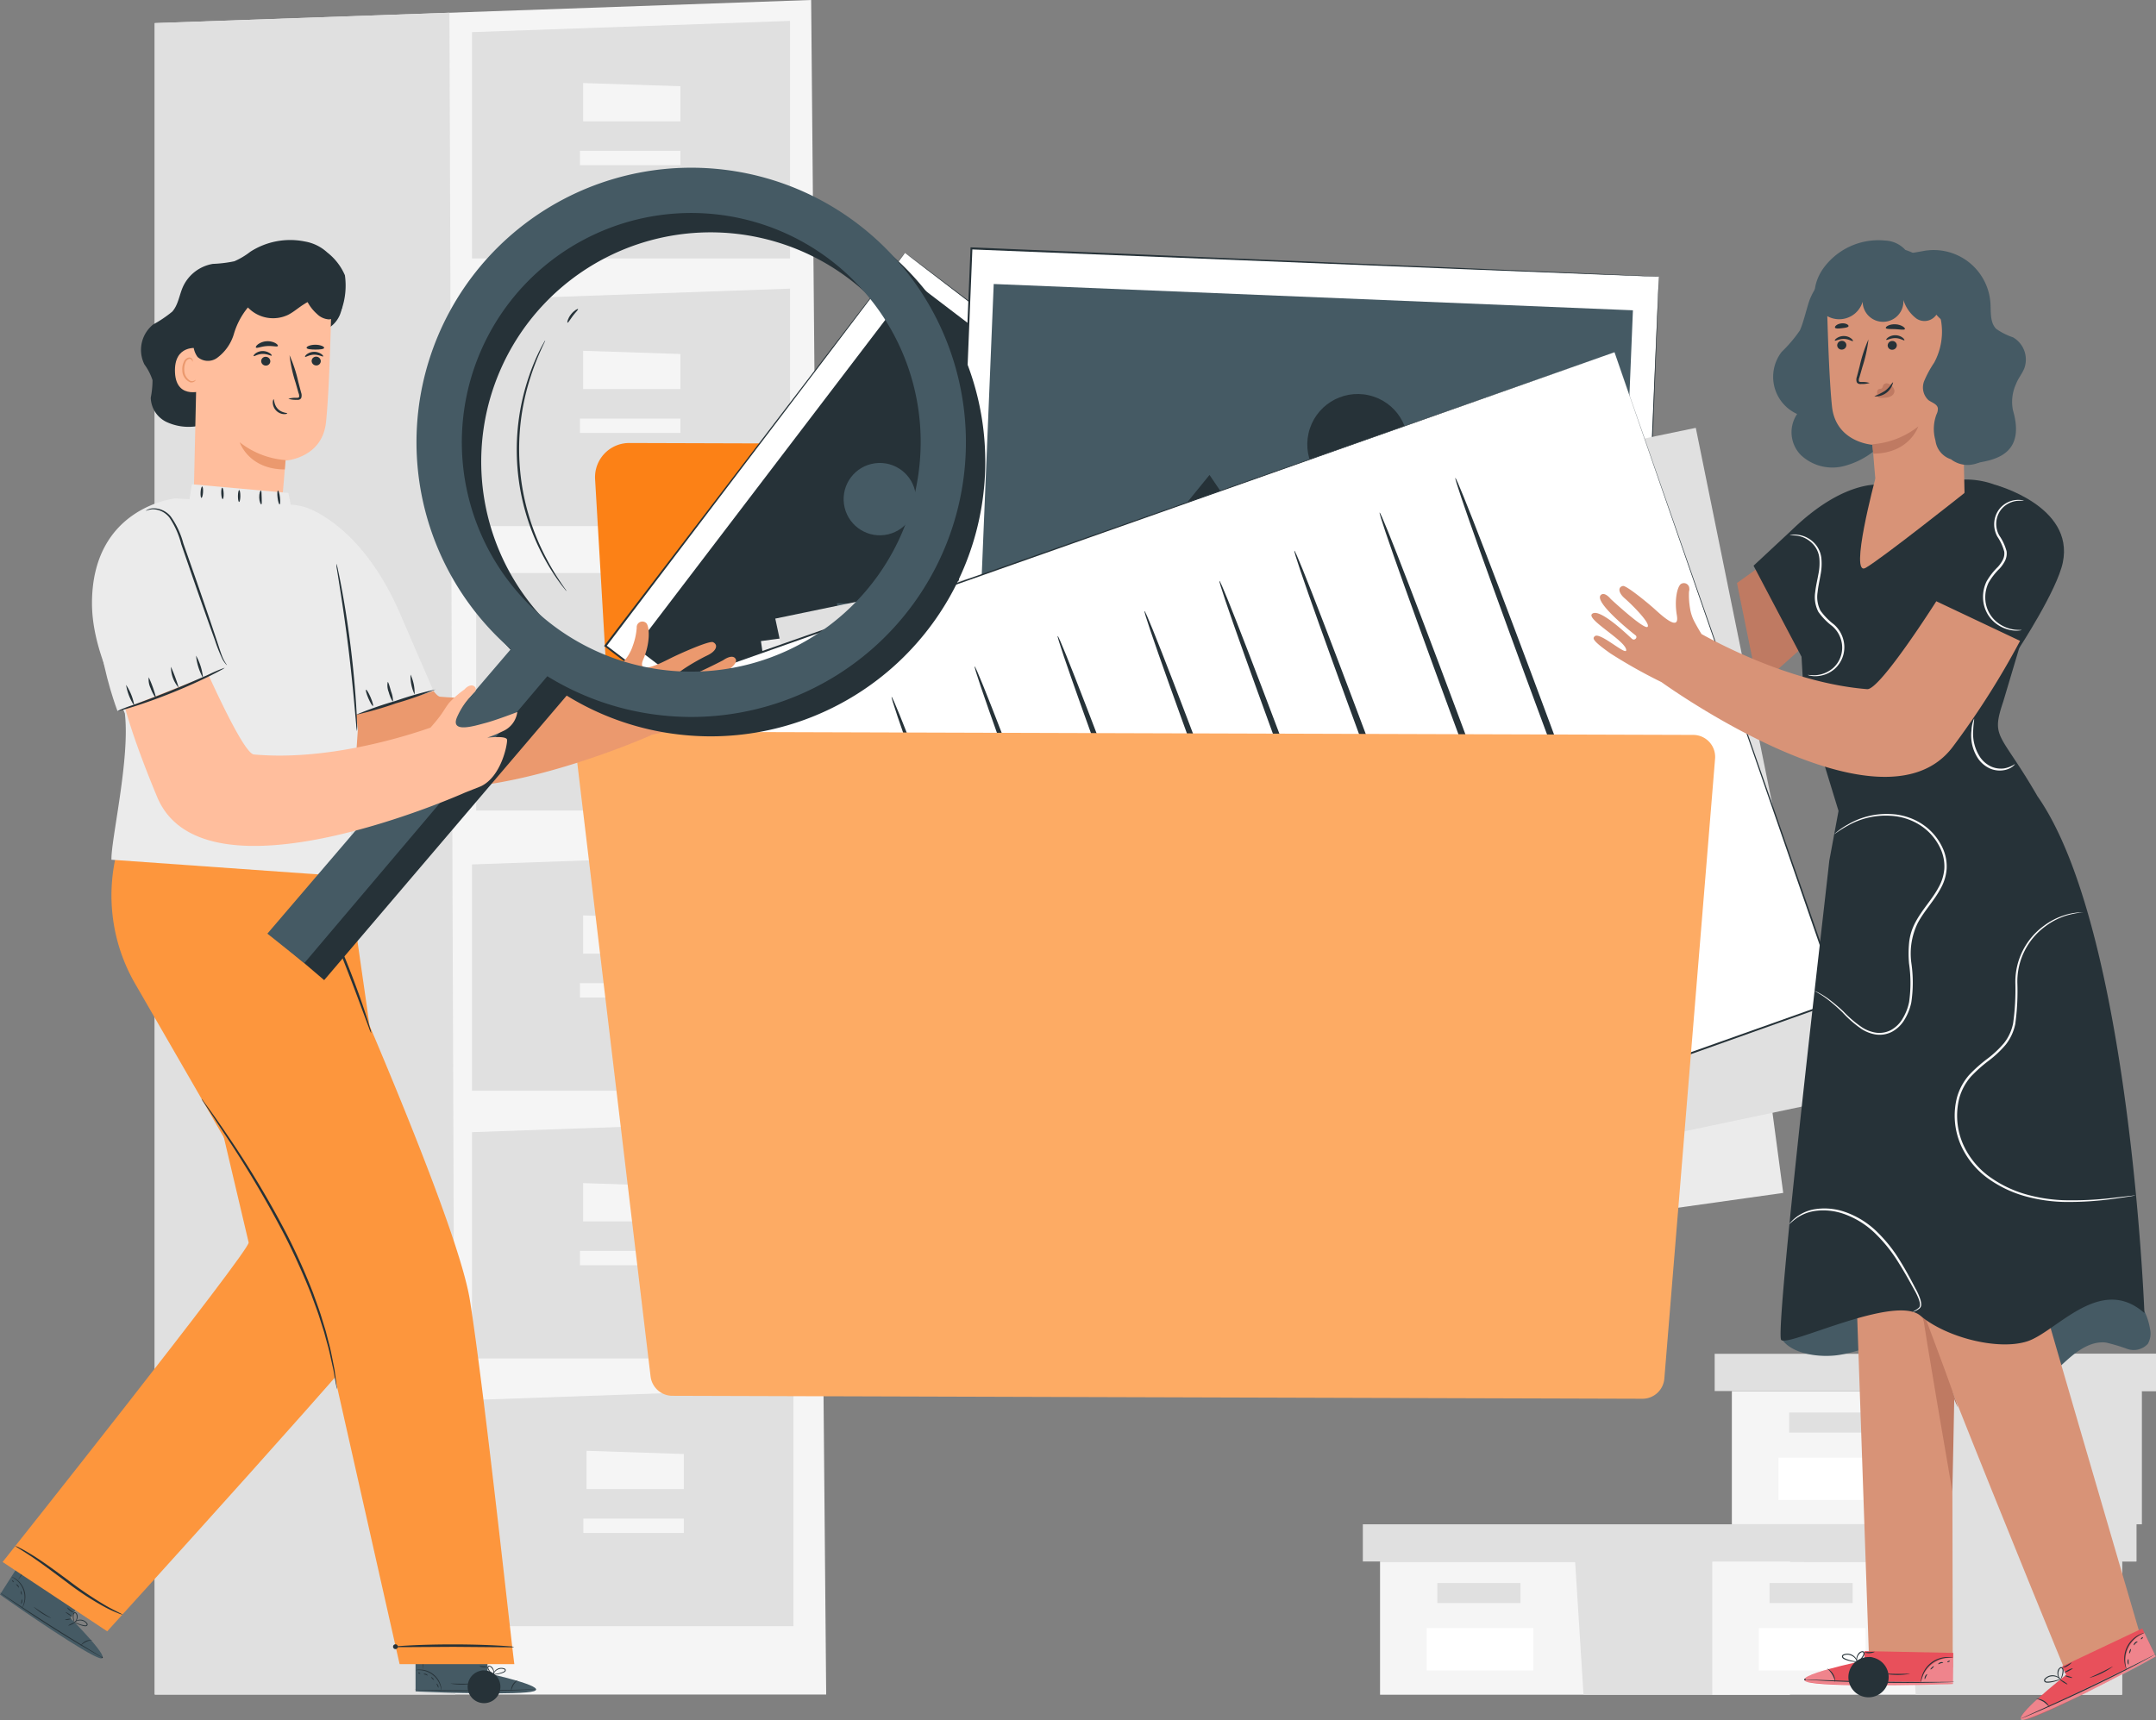 <svg xmlns="http://www.w3.org/2000/svg" width="255" height="203.5" viewBox="0 0 255 203.5">
  <rect x="0" y="0" width="255" height="203.5" fill="#808080" stroke="none"/>
  <g id="Grupo_97972" data-name="Grupo 97972" transform="translate(-66.54 -65.934)">
    <g id="Background_Complete" data-name="Background Complete" transform="translate(84.844 65.933)">
      <g id="Grupo_98009" data-name="Grupo 98009" transform="translate(0 0)">
        <g id="Grupo_98008" data-name="Grupo 98008">
          <g id="Grupo_98002" data-name="Grupo 98002">
            <g id="Grupo_97977" data-name="Grupo 97977">
              <path id="Trazado_131558" data-name="Trazado 131558" d="M126.589,226.262l1.778,200.478H48.954V229Z" transform="translate(-48.954 -226.262)" fill="#f5f5f5"/>
            </g>
            <g id="Grupo_97978" data-name="Grupo 97978" transform="translate(0 1.507)">
              <path id="Trazado_131559" data-name="Trazado 131559" d="M83.807,228.02l.7,198.971H48.954V229.247Z" transform="translate(-48.954 -228.02)" fill="#e0e0e0"/>
            </g>
            <g id="Grupo_97983" data-name="Grupo 97983" transform="translate(37.523 2.473)">
              <g id="Grupo_97979" data-name="Grupo 97979">
                <path id="Trazado_131560" data-name="Trazado 131560" d="M130.362,229.148v28.1H92.746V230.476Z" transform="translate(-92.746 -229.148)" fill="#e0e0e0"/>
              </g>
              <g id="Grupo_97982" data-name="Grupo 97982" transform="translate(12.763 7.353)">
                <g id="Grupo_97980" data-name="Grupo 97980" transform="translate(0.377)">
                  <path id="Trazado_131561" data-name="Trazado 131561" d="M119.589,238.107v4.151H108.081V237.73Z" transform="translate(-108.081 -237.73)" fill="#f5f5f5"/>
                </g>
                <g id="Grupo_97981" data-name="Grupo 97981" transform="translate(0 8.018)">
                  <rect id="Rectángulo_36376" data-name="Rectángulo 36376" width="11.886" height="1.698" fill="#f5f5f5"/>
                </g>
              </g>
            </g>
            <g id="Grupo_97988" data-name="Grupo 97988" transform="translate(37.523 100.946)">
              <g id="Grupo_97984" data-name="Grupo 97984">
                <path id="Trazado_131562" data-name="Trazado 131562" d="M130.362,344.074v28.1H92.746V345.4Z" transform="translate(-92.746 -344.074)" fill="#e0e0e0"/>
              </g>
              <g id="Grupo_97987" data-name="Grupo 97987" transform="translate(12.763 7.354)">
                <g id="Grupo_97985" data-name="Grupo 97985" transform="translate(0.377)">
                  <path id="Trazado_131563" data-name="Trazado 131563" d="M119.589,353.033v4.151H108.081v-4.528Z" transform="translate(-108.081 -352.656)" fill="#f5f5f5"/>
                </g>
                <g id="Grupo_97986" data-name="Grupo 97986" transform="translate(0 8.018)">
                  <rect id="Rectángulo_36377" data-name="Rectángulo 36377" width="11.886" height="1.698" fill="#f5f5f5"/>
                </g>
              </g>
            </g>
            <g id="Grupo_97993" data-name="Grupo 97993" transform="translate(37.523 34.151)">
              <g id="Grupo_97989" data-name="Grupo 97989">
                <path id="Trazado_131564" data-name="Trazado 131564" d="M130.362,266.119v28.1H92.746V267.448Z" transform="translate(-92.746 -266.119)" fill="#e0e0e0"/>
              </g>
              <g id="Grupo_97992" data-name="Grupo 97992" transform="translate(12.763 7.354)">
                <g id="Grupo_97990" data-name="Grupo 97990" transform="translate(0.377)">
                  <path id="Trazado_131565" data-name="Trazado 131565" d="M119.589,275.079v4.151H108.081V274.7Z" transform="translate(-108.081 -274.702)" fill="#f5f5f5"/>
                </g>
                <g id="Grupo_97991" data-name="Grupo 97991" transform="translate(0 8.018)">
                  <rect id="Rectángulo_36378" data-name="Rectángulo 36378" width="11.886" height="1.698" fill="#f5f5f5"/>
                </g>
              </g>
            </g>
            <g id="Grupo_97997" data-name="Grupo 97997" transform="translate(37.523 132.619)">
              <g id="Grupo_97994" data-name="Grupo 97994">
                <path id="Trazado_131566" data-name="Trazado 131566" d="M130.362,381.038v28.1H92.746V382.366Z" transform="translate(-92.746 -381.038)" fill="#e0e0e0"/>
              </g>
              <g id="Grupo_97995" data-name="Grupo 97995" transform="translate(13.14 7.353)">
                <path id="Trazado_131567" data-name="Trazado 131567" d="M119.589,390v4.15H108.081V389.62Z" transform="translate(-108.081 -389.62)" fill="#f5f5f5"/>
              </g>
              <g id="Grupo_97996" data-name="Grupo 97996" transform="translate(12.763 15.371)">
                <rect id="Rectángulo_36379" data-name="Rectángulo 36379" width="11.886" height="1.698" fill="#f5f5f5"/>
              </g>
            </g>
            <g id="Grupo_98001" data-name="Grupo 98001" transform="translate(37.928 164.291)">
              <g id="Grupo_97998" data-name="Grupo 97998">
                <path id="Trazado_131568" data-name="Trazado 131568" d="M130.835,418v28.1H93.219V419.329Z" transform="translate(-93.219 -418.002)" fill="#e0e0e0"/>
              </g>
              <g id="Grupo_97999" data-name="Grupo 97999" transform="translate(13.14 7.353)">
                <path id="Trazado_131569" data-name="Trazado 131569" d="M120.062,426.961v4.15H108.554v-4.528Z" transform="translate(-108.554 -426.584)" fill="#f5f5f5"/>
              </g>
              <g id="Grupo_98000" data-name="Grupo 98000" transform="translate(12.762 15.371)">
                <rect id="Rectángulo_36380" data-name="Rectángulo 36380" width="11.886" height="1.698" fill="#f5f5f5"/>
              </g>
            </g>
          </g>
          <g id="Grupo_98007" data-name="Grupo 98007" transform="translate(38.013 67.798)">
            <g id="Grupo_98006" data-name="Grupo 98006">
              <g id="Grupo_98003" data-name="Grupo 98003">
                <rect id="Rectángulo_36381" data-name="Rectángulo 36381" width="37.616" height="28.101" fill="#e0e0e0"/>
              </g>
              <g id="Grupo_98004" data-name="Grupo 98004" transform="translate(13.576 12.311)">
                <path id="Trazado_131570" data-name="Trazado 131570" d="M119.981,320.11v3.9H109.163v-4.256Z" transform="translate(-109.163 -319.755)" fill="#f5f5f5"/>
              </g>
              <g id="Grupo_98005" data-name="Grupo 98005" transform="translate(13.222 19.847)">
                <rect id="Rectángulo_36382" data-name="Rectángulo 36382" width="11.173" height="1.596" fill="#f5f5f5"/>
              </g>
            </g>
          </g>
        </g>
      </g>
      <g id="Grupo_98016" data-name="Grupo 98016" transform="translate(142.886 180.334)">
        <g id="Grupo_98015" data-name="Grupo 98015">
          <g id="Grupo_98010" data-name="Grupo 98010" transform="translate(2.034 4.406)">
            <path id="Trazado_131571" data-name="Trazado 131571" d="M410.14,431.69v15.761h48.469V431.69Z" transform="translate(-410.14 -431.69)" fill="#f5f5f5"/>
          </g>
          <g id="Grupo_98011" data-name="Grupo 98011">
            <path id="Trazado_131572" data-name="Trazado 131572" d="M406.451,423.7V428.1h52.2V423.7h-52.2Z" transform="translate(-406.451 -423.697)" fill="#e0e0e0"/>
          </g>
          <g id="Grupo_98012" data-name="Grupo 98012" transform="translate(25.082)">
            <path id="Trazado_131573" data-name="Trazado 131573" d="M452.963,443.865h24.4V428.1h1.695V423.7H451.946v4Z" transform="translate(-451.946 -423.697)" fill="#e0e0e0"/>
          </g>
          <g id="Grupo_98013" data-name="Grupo 98013" transform="translate(8.812 6.948)">
            <rect id="Rectángulo_36383" data-name="Rectángulo 36383" width="9.829" height="2.372" fill="#e0e0e0"/>
          </g>
          <g id="Grupo_98014" data-name="Grupo 98014" transform="translate(7.547 12.286)">
            <rect id="Rectángulo_36384" data-name="Rectángulo 36384" width="12.622" height="5.01" fill="#fff"/>
          </g>
        </g>
      </g>
      <g id="Grupo_98023" data-name="Grupo 98023" transform="translate(184.498 160.167)">
        <g id="Grupo_98022" data-name="Grupo 98022">
          <g id="Grupo_98017" data-name="Grupo 98017" transform="translate(2.034 4.406)">
            <path id="Trazado_131574" data-name="Trazado 131574" d="M523.725,395.11V410.87h48.469V395.11Z" transform="translate(-523.725 -395.11)" fill="#f5f5f5"/>
          </g>
          <g id="Grupo_98018" data-name="Grupo 98018">
            <path id="Trazado_131575" data-name="Trazado 131575" d="M520.036,387.117v4.406h52.2v-4.406h-52.2Z" transform="translate(-520.036 -387.117)" fill="#e0e0e0"/>
          </g>
          <g id="Grupo_98019" data-name="Grupo 98019" transform="translate(25.082)">
            <path id="Trazado_131576" data-name="Trazado 131576" d="M566.548,407.284h24.4V391.523h1.695v-4.406H565.531v4Z" transform="translate(-565.531 -387.117)" fill="#e0e0e0"/>
          </g>
          <g id="Grupo_98020" data-name="Grupo 98020" transform="translate(8.812 6.948)">
            <rect id="Rectángulo_36385" data-name="Rectángulo 36385" width="9.829" height="2.372" fill="#e0e0e0"/>
          </g>
          <g id="Grupo_98021" data-name="Grupo 98021" transform="translate(7.547 12.286)">
            <rect id="Rectángulo_36386" data-name="Rectángulo 36386" width="12.622" height="5.01" fill="#fff"/>
          </g>
        </g>
      </g>
      <g id="Grupo_98030" data-name="Grupo 98030" transform="translate(182.177 180.334)">
        <g id="Grupo_98029" data-name="Grupo 98029">
          <g id="Grupo_98024" data-name="Grupo 98024" transform="translate(2.034 4.406)">
            <path id="Trazado_131577" data-name="Trazado 131577" d="M519.516,431.69v15.761h48.469V431.69Z" transform="translate(-519.516 -431.69)" fill="#f5f5f5"/>
          </g>
          <g id="Grupo_98025" data-name="Grupo 98025">
            <path id="Trazado_131578" data-name="Trazado 131578" d="M515.827,423.7V428.1h52.2V423.7h-52.2Z" transform="translate(-515.827 -423.697)" fill="#e0e0e0"/>
          </g>
          <g id="Grupo_98026" data-name="Grupo 98026" transform="translate(25.082)">
            <path id="Trazado_131579" data-name="Trazado 131579" d="M562.338,443.865h24.4V428.1h1.695V423.7H561.321v4Z" transform="translate(-561.321 -423.697)" fill="#e0e0e0"/>
          </g>
          <g id="Grupo_98027" data-name="Grupo 98027" transform="translate(8.812 6.948)">
            <rect id="Rectángulo_36387" data-name="Rectángulo 36387" width="9.829" height="2.372" fill="#e0e0e0"/>
          </g>
          <g id="Grupo_98028" data-name="Grupo 98028" transform="translate(7.547 12.286)">
            <rect id="Rectángulo_36388" data-name="Rectángulo 36388" width="12.622" height="5.01" fill="#fff"/>
          </g>
        </g>
      </g>
    </g>
    <g id="Folder" transform="translate(134.703 95.205)">
      <g id="Grupo_98089" data-name="Grupo 98089">
        <g id="Grupo_98064" data-name="Grupo 98064" transform="translate(2.214 23.139)">
          <path id="Trazado_131593" data-name="Trazado 131593" d="M232.274,187.071l3.511,59.862a4.042,4.042,0,0,0,4.023,3.806l107.747.329a4.043,4.043,0,0,0,4.055-4.031l.142-46.608a4.042,4.042,0,0,0-4.056-4.055l-66.265.225a4.042,4.042,0,0,1-2.859-1.172L267.09,184.049a4.044,4.044,0,0,0-2.833-1.171l-27.935-.085A4.042,4.042,0,0,0,232.274,187.071Z" transform="translate(-232.267 -182.792)" fill="#fc8116"/>
        </g>
        <g id="Grupo_98070" data-name="Grupo 98070" transform="translate(3.282 0.631)">
          <g id="Grupo_98067" data-name="Grupo 98067">
            <g id="Grupo_98066" data-name="Grupo 98066">
              <rect id="Rectángulo_36396" data-name="Rectángulo 36396" width="58.472" height="46.747" transform="matrix(0.606, -0.795, 0.795, 0.606, 0.163, 46.514)" fill="#fff"/>
              <g id="Grupo_98065" data-name="Grupo 98065">
                <path id="Trazado_131595" data-name="Trazado 131595" d="M270.01,137.527s-.056.08-.166.228l-.49.655-1.912,2.532-7.227,9.538-25.545,33.63-.022-.162,37.191,28.313,0,0-.181.024,35.449-46.5.02.151-26.945-20.6-7.518-5.762-1.978-1.523c-.448-.346-.68-.533-.68-.533s.229.165.676.5l1.977,1.491,7.533,5.7,27.066,20.548.086.065-.066.086-35.414,46.527-.079.1-.1-.079,0,0-37.174-28.334-.092-.071.071-.092,25.683-33.619,7.26-9.48,1.92-2.5.494-.637C269.953,137.595,270.01,137.527,270.01,137.527Z" transform="translate(-234.415 -137.527)" fill="#263238"/>
              </g>
            </g>
          </g>
          <rect id="Rectángulo_36397" data-name="Rectángulo 36397" width="54.364" height="40.861" transform="matrix(0.606, -0.795, 0.795, 0.606, 3.725, 46.693)" fill="#263238"/>
          <path id="Trazado_131596" data-name="Trazado 131596" d="M298.482,238.532l-8.7-30.5,19.768.273-1.923-11.494,23.8-1.529Z" transform="translate(-262.253 -166.566)" fill="#455a64"/>
          <g id="Grupo_98069" data-name="Grupo 98069" transform="translate(27.796 24.33)">
            <g id="Grupo_98068" data-name="Grupo 98068" transform="translate(0 0)">
              <circle id="Elipse_5231" data-name="Elipse 5231" cx="4.28" cy="4.28" r="4.28" transform="translate(0 1.157) rotate(-7.768)" fill="#455a64"/>
            </g>
          </g>
        </g>
        <g id="Grupo_98076" data-name="Grupo 98076" transform="translate(43.923)">
          <g id="Grupo_98073" data-name="Grupo 98073">
            <g id="Grupo_98072" data-name="Grupo 98072">
              <rect id="Rectángulo_36398" data-name="Rectángulo 36398" width="65.064" height="81.384" transform="matrix(0.041, -0.999, 0.999, 0.041, 0.135, 65.13)" fill="#fff"/>
              <g id="Grupo_98071" data-name="Grupo 98071">
                <path id="Trazado_131597" data-name="Trazado 131597" d="M400.273,139.723s-.133,0-.389-.009l-1.136-.04-4.409-.168-16.638-.653-58.748-2.359.12-.111c-.792,19.348-1.7,41.53-2.66,65v.007l-.124-.135,81.314,3.367-.112.1c.829-19.591,1.517-35.83,2-47.175.246-5.677.438-10.129.57-13.166.068-1.517.119-2.68.155-3.468s.061-1.2.061-1.2-.008.4-.036,1.173-.073,1.94-.13,3.448c-.118,3.033-.292,7.477-.513,13.145-.454,11.363-1.1,27.626-1.888,47.247l0,.107-.107,0-81.316-3.323-.13-.005.005-.129v-.007c.97-23.472,1.887-45.654,2.688-65l0-.116.116,0,58.818,2.477,16.61.714,4.385.194,1.123.053C400.149,139.713,400.273,139.723,400.273,139.723Z" transform="translate(-316.149 -136.257)" fill="#263238"/>
              </g>
            </g>
          </g>
          <rect id="Rectángulo_36399" data-name="Rectángulo 36399" width="56.872" height="75.666" transform="translate(3.107 61.153) rotate(-87.644)" fill="#455a64"/>
          <path id="Trazado_131598" data-name="Trazado 131598" d="M322.4,224.627l27.859-34.235L365.7,213.163l11.58-11.357L398,227.737Z" transform="translate(-319.29 -163.474)" fill="#263238"/>
          <g id="Grupo_98075" data-name="Grupo 98075" transform="translate(41.374 16.187)">
            <g id="Grupo_98074" data-name="Grupo 98074" transform="translate(0 0)">
              <circle id="Elipse_5232" data-name="Elipse 5232" cx="5.958" cy="5.958" r="5.958" transform="matrix(0.219, -0.976, 0.976, 0.219, 0, 11.627)" fill="#263238"/>
            </g>
          </g>
        </g>
        <g id="Grupo_98088" data-name="Grupo 98088" transform="translate(17.758 12.404)">
          <path id="Trazado_131599" data-name="Trazado 131599" d="M381.877,199.428,271.73,214.593l11.663,80.673,109.246-15.389Z" transform="translate(-267.651 -180.421)" fill="#ebebeb"/>
          <path id="Trazado_131600" data-name="Trazado 131600" d="M384.013,179.188,275.141,201.755l17.083,79.7,107.958-22.729Z" transform="translate(-269.366 -170.245)" fill="#e0e0e0"/>
          <g id="Grupo_98087" data-name="Grupo 98087">
            <g id="Grupo_98078" data-name="Grupo 98078">
              <path id="Trazado_131601" data-name="Trazado 131601" d="M368.713,161.2,263.83,198.1,291.4,274.811l103.956-36.941Z" transform="translate(-263.679 -161.203)" fill="#fff"/>
              <g id="Grupo_98077" data-name="Grupo 98077" transform="translate(0 0)">
                <path id="Trazado_131602" data-name="Trazado 131602" d="M368.561,161.2c.287.822,10.542,30.207,26.744,76.633l.035.1-.1.035L291.293,274.933l-.121.043-.044-.121-.2-.559-27.36-76.151-.04-.111.111-.039L368.561,161.2,263.716,198.215l.072-.15,27.382,76.143.2.559-.165-.078L395.17,237.771l-.065.134C379.024,191.437,368.846,162.025,368.561,161.2Z" transform="translate(-263.527 -161.203)" fill="#263238"/>
              </g>
            </g>
            <g id="Grupo_98079" data-name="Grupo 98079" transform="translate(86.204 14.87)">
              <path id="Trazado_131603" data-name="Trazado 131603" d="M458.679,249.81c-.2.075-5.24-13.007-11.253-29.215S436.7,191.182,436.9,191.108s5.239,13,11.254,29.218S458.88,249.736,458.679,249.81Z" transform="translate(-436.895 -191.107)" fill="#263238"/>
            </g>
            <g id="Grupo_98080" data-name="Grupo 98080" transform="translate(77.246 18.964)">
              <path id="Trazado_131604" data-name="Trazado 131604" d="M440.665,258.044c-.2.075-5.24-13.007-11.253-29.215s-10.727-29.413-10.525-29.488,5.239,13,11.254,29.218S440.865,257.97,440.665,258.044Z" transform="translate(-418.879 -199.341)" fill="#263238"/>
            </g>
            <g id="Grupo_98081" data-name="Grupo 98081" transform="translate(49.436 30.612)">
              <path id="Trazado_131605" data-name="Trazado 131605" d="M384.734,281.471c-.2.075-5.24-13.007-11.253-29.215s-10.727-29.413-10.525-29.488,5.239,13,11.254,29.218S384.934,281.4,384.734,281.471Z" transform="translate(-362.949 -222.768)" fill="#263238"/>
            </g>
            <g id="Grupo_98082" data-name="Grupo 98082" transform="translate(58.299 27.043)">
              <path id="Trazado_131606" data-name="Trazado 131606" d="M402.56,274.294c-.2.075-5.24-13.007-11.253-29.215s-10.727-29.413-10.526-29.488,5.239,13,11.254,29.217S402.76,274.219,402.56,274.294Z" transform="translate(-380.775 -215.59)" fill="#263238"/>
            </g>
            <g id="Grupo_98083" data-name="Grupo 98083" transform="translate(67.163 23.474)">
              <path id="Trazado_131607" data-name="Trazado 131607" d="M420.386,267.115c-.2.075-5.24-13.007-11.253-29.215s-10.727-29.414-10.525-29.488,5.238,13,11.254,29.218S420.587,267.04,420.386,267.115Z" transform="translate(-398.602 -208.411)" fill="#263238"/>
            </g>
            <g id="Grupo_98084" data-name="Grupo 98084" transform="translate(39.168 33.567)">
              <path id="Trazado_131608" data-name="Trazado 131608" d="M364.085,287.413c-.2.075-5.24-13.007-11.253-29.215S342.1,228.785,342.306,228.71s5.239,13,11.254,29.218S364.285,287.338,364.085,287.413Z" transform="translate(-342.3 -228.709)" fill="#263238"/>
            </g>
            <g id="Grupo_98085" data-name="Grupo 98085" transform="translate(29.349 37.167)">
              <path id="Trazado_131609" data-name="Trazado 131609" d="M344.337,294.655c-.2.075-5.24-13.007-11.253-29.215s-10.727-29.413-10.526-29.488,5.239,13,11.254,29.218S344.537,294.58,344.337,294.655Z" transform="translate(-322.552 -235.951)" fill="#263238"/>
            </g>
            <g id="Grupo_98086" data-name="Grupo 98086" transform="translate(19.53 40.768)">
              <path id="Trazado_131610" data-name="Trazado 131610" d="M324.589,301.9c-.2.075-5.24-13.007-11.253-29.215s-10.727-29.413-10.526-29.488,5.239,13,11.254,29.218S324.789,301.822,324.589,301.9Z" transform="translate(-302.804 -243.193)" fill="#263238"/>
            </g>
          </g>
        </g>
        <path id="Trazado_131611" data-name="Trazado 131611" d="M227.832,254.356l8.765,73.387a2.6,2.6,0,0,0,2.574,2.291l114.732.35A2.6,2.6,0,0,0,356.5,328l6-73.343a2.6,2.6,0,0,0-2.583-2.811l-129.5-.395A2.6,2.6,0,0,0,227.832,254.356Z" transform="translate(-227.813 -194.171)" fill="#fdab64"/>
      </g>
    </g>
    <g id="Character_2" data-name="Character 2" transform="translate(254.765 94.348)">
      <g id="Grupo_98236" data-name="Grupo 98236">
        <path id="Trazado_131612" data-name="Trazado 131612" d="M506.671,216.138l-4.288,3.071,2.5,12.294,5.637-5.028Z" transform="translate(-485.169 -178.649)" fill="#bf7a62"/>
        <g id="Grupo_98234" data-name="Grupo 98234" transform="translate(19.174)">
          <path id="Trazado_131613" data-name="Trazado 131613" d="M511.928,376.806l17.836-8.666,22.88,2.746a7.455,7.455,0,0,1,2.872,4.747,2.432,2.432,0,0,1-.26,1.8,2.283,2.283,0,0,1-2.419.594,21.251,21.251,0,0,0-2.532-.756c-1.7-.2-3.273.887-4.552,2.028s-2.553,2.443-4.224,2.824a6.476,6.476,0,0,1-4.353-.812c-1.336-.7-2.529-1.642-3.833-2.4a12.924,12.924,0,0,0-8.055-1.79c-2.221.29-4.3,1.263-6.514,1.613s-5.644-.04-6.845-1.931" transform="translate(-508.627 -246.85)" fill="#455a64"/>
          <g id="Grupo_98197" data-name="Grupo 98197" transform="translate(5.967 68.55)">
            <g id="Grupo_98094" data-name="Grupo 98094" transform="translate(4.269)">
              <g id="Grupo_98090" data-name="Grupo 98090">
                <path id="Trazado_131614" data-name="Trazado 131614" d="M560.1,369.273s-14.61-49.812-14.887-51.4c-.25-1.44,2.028-36.336,3.046-45.391l-16.092.136-.007.151-7.648.189,3.428,99.072,9.894.763-.066-32.686c6.241,15.762,13.473,33.338,13.473,33.338Z" transform="translate(-524.507 -272.478)" fill="#d89377"/>
              </g>
              <g id="Grupo_98092" data-name="Grupo 98092" transform="translate(6.45 43.108)">
                <g id="Grupo_98091" data-name="Grupo 98091">
                  <path id="Trazado_131615" data-name="Trazado 131615" d="M536.488,350.669c.031,0-.03.388-.066,1.086a21.366,21.366,0,0,0,.044,2.952,27.076,27.076,0,0,0,.721,4.315,42.933,42.933,0,0,0,1.745,5.076c1.356,3.576,2.567,6.82,3.429,9.174l1.005,2.793a7.106,7.106,0,0,1,.328,1.039,7.131,7.131,0,0,1-.444-1l-1.1-2.757c-.915-2.333-2.16-5.564-3.516-9.141q-.5-1.343-.983-2.614a24.146,24.146,0,0,1-.749-2.505,25.324,25.324,0,0,1-.661-4.369,17.85,17.85,0,0,1,.057-2.978,8.084,8.084,0,0,1,.12-.8A.977.977,0,0,1,536.488,350.669Z" transform="translate(-536.206 -350.669)" fill="#bf7a62"/>
                </g>
              </g>
              <g id="Grupo_98093" data-name="Grupo 98093" transform="translate(9.824 58.695)">
                <path id="Trazado_131616" data-name="Trazado 131616" d="M545.783,399.735c.018-.3.226-11.084.226-11.084s-3.587-10.008-3.68-9.7S545.783,399.735,545.783,399.735Z" transform="translate(-542.327 -378.941)" fill="#bf7a62"/>
              </g>
            </g>
            <g id="Grupo_98145" data-name="Grupo 98145" transform="translate(0 98.375)">
              <g id="Grupo_98144" data-name="Grupo 98144">
                <g id="Grupo_98099" data-name="Grupo 98099" transform="translate(0.032)">
                  <g id="Grupo_98096" data-name="Grupo 98096">
                    <g id="Grupo_98095" data-name="Grupo 98095">
                      <path id="Trazado_131617" data-name="Trazado 131617" d="M523.925,452.029l.027-1.114,10.492.211-.05,3.674-.648.03c-2.885.109-14.677.348-16.593-.27C515.015,453.869,523.925,452.029,523.925,452.029Z" transform="translate(-516.821 -450.915)" fill="#e8505b"/>
                    </g>
                  </g>
                  <g id="Grupo_98098" data-name="Grupo 98098" transform="translate(13.787 0.8)" opacity="0.3">
                    <g id="Grupo_98097" data-name="Grupo 98097">
                      <path id="Trazado_131618" data-name="Trazado 131618" d="M541.829,455.3a3.623,3.623,0,0,1,1.372-2.2,3.52,3.52,0,0,1,2.455-.716l-.05,2.919Z" transform="translate(-541.829 -452.366)" fill="#fff"/>
                    </g>
                  </g>
                </g>
                <g id="Grupo_98101" data-name="Grupo 98101" transform="translate(0 2.168)">
                  <g id="Grupo_98100" data-name="Grupo 98100">
                    <path id="Trazado_131619" data-name="Trazado 131619" d="M519.543,454.847s-3.126.842-2.748,1.361,12.3.726,17.573.356l-.013-.234-13.912-.122S520.15,454.883,519.543,454.847Z" transform="translate(-516.763 -454.847)" fill="#fff" opacity="0.3"/>
                  </g>
                </g>
                <g id="Grupo_98104" data-name="Grupo 98104" transform="translate(0.032 3.35)">
                  <g id="Grupo_98103" data-name="Grupo 98103">
                    <g id="Grupo_98102" data-name="Grupo 98102">
                      <path id="Trazado_131620" data-name="Trazado 131620" d="M534.545,457.288a.979.979,0,0,1-.18.017l-.517.022-1.9.049c-1.6.03-3.821.042-6.269,0s-4.665-.126-6.267-.209l-1.9-.111-.515-.039a.09.09,0,1,1,0-.026l.517.016,1.9.071c1.6.06,3.818.131,6.266.172s4.662.042,6.266.035l1.9-.009.516,0A.969.969,0,0,1,534.545,457.288Z" transform="translate(-516.821 -456.991)" fill="#263238"/>
                    </g>
                  </g>
                </g>
                <g id="Grupo_98107" data-name="Grupo 98107" transform="translate(2.705 2.038)">
                  <g id="Grupo_98106" data-name="Grupo 98106">
                    <g id="Grupo_98105" data-name="Grupo 98105">
                      <path id="Trazado_131621" data-name="Trazado 131621" d="M522.645,456.265a2.764,2.764,0,0,0-.974-1.65,1.688,1.688,0,0,1,.974,1.65Z" transform="translate(-521.67 -454.611)" fill="#263238"/>
                    </g>
                  </g>
                </g>
                <g id="Grupo_98110" data-name="Grupo 98110" transform="translate(6.246 1.301)">
                  <g id="Grupo_98109" data-name="Grupo 98109">
                    <g id="Grupo_98108" data-name="Grupo 98108">
                      <path id="Trazado_131622" data-name="Trazado 131622" d="M528.636,454.155c-.03.018-.174-.164-.323-.406s-.244-.454-.214-.472.174.164.323.406S528.665,454.137,528.636,454.155Z" transform="translate(-528.093 -453.275)" fill="#263238"/>
                    </g>
                  </g>
                </g>
                <g id="Grupo_98113" data-name="Grupo 98113" transform="translate(6.998 1.148)">
                  <g id="Grupo_98112" data-name="Grupo 98112">
                    <g id="Grupo_98111" data-name="Grupo 98111">
                      <path id="Trazado_131623" data-name="Trazado 131623" d="M530.1,453.6c-.024.026-.187-.087-.364-.252s-.3-.319-.278-.345.187.087.364.252S530.124,453.572,530.1,453.6Z" transform="translate(-529.456 -452.998)" fill="#263238"/>
                    </g>
                  </g>
                </g>
                <g id="Grupo_98116" data-name="Grupo 98116" transform="translate(7.102 0.705)">
                  <g id="Grupo_98115" data-name="Grupo 98115">
                    <g id="Grupo_98114" data-name="Grupo 98114">
                      <path id="Trazado_131624" data-name="Trazado 131624" d="M530.737,452.261a2.381,2.381,0,1,1-.545-.067A1.226,1.226,0,0,1,530.737,452.261Z" transform="translate(-529.645 -452.194)" fill="#263238"/>
                    </g>
                  </g>
                </g>
                <g id="Grupo_98119" data-name="Grupo 98119" transform="translate(7.151 0.069)">
                  <g id="Grupo_98118" data-name="Grupo 98118">
                    <g id="Grupo_98117" data-name="Grupo 98117">
                      <path id="Trazado_131625" data-name="Trazado 131625" d="M530.973,451.051a1.533,1.533,0,0,1-1.238.072,3.394,3.394,0,0,1,.619-.032A3.336,3.336,0,0,1,530.973,451.051Z" transform="translate(-529.735 -451.039)" fill="#263238"/>
                    </g>
                  </g>
                </g>
                <g id="Grupo_98122" data-name="Grupo 98122" transform="translate(4.492 0.301)">
                  <g id="Grupo_98121" data-name="Grupo 98121">
                    <g id="Grupo_98120" data-name="Grupo 98120">
                      <path id="Trazado_131626" data-name="Trazado 131626" d="M526.869,452.424a1.928,1.928,0,0,1-.671-.015,3.954,3.954,0,0,1-.712-.17,1.95,1.95,0,0,1-.406-.175.364.364,0,0,1-.162-.212.264.264,0,0,1,.106-.266,1.23,1.23,0,0,1,1.516.386,1.2,1.2,0,0,1,.211.452.37.37,0,0,1,.014.181,1.9,1.9,0,0,0-.3-.578,1.211,1.211,0,0,0-.567-.382,1.041,1.041,0,0,0-.8.04c-.108.077-.069.2.049.276a2.061,2.061,0,0,0,.374.168,4.649,4.649,0,0,0,.688.192C526.614,452.4,526.869,452.4,526.869,452.424Z" transform="translate(-524.911 -451.462)" fill="#263238"/>
                    </g>
                  </g>
                </g>
                <g id="Grupo_98125" data-name="Grupo 98125" transform="translate(6.198 0.006)">
                  <g id="Grupo_98124" data-name="Grupo 98124">
                    <g id="Grupo_98123" data-name="Grupo 98123">
                      <path id="Trazado_131627" data-name="Trazado 131627" d="M528.083,452.214a.664.664,0,0,1-.07-.467,1.107,1.107,0,0,1,.192-.487.673.673,0,0,1,.565-.332.267.267,0,0,1,.2.313.744.744,0,0,1-.119.3,2.052,2.052,0,0,1-.324.4.963.963,0,0,1-.389.265c-.012-.017.136-.118.324-.327a2.35,2.35,0,0,0,.288-.4c.094-.141.162-.394-.006-.428s-.342.145-.447.277a1.11,1.11,0,0,0-.2.433A2.489,2.489,0,0,0,528.083,452.214Z" transform="translate(-528.005 -450.926)" fill="#263238"/>
                    </g>
                  </g>
                </g>
                <g id="Grupo_98128" data-name="Grupo 98128" transform="translate(13.829 0.706)">
                  <g id="Grupo_98127" data-name="Grupo 98127">
                    <g id="Grupo_98126" data-name="Grupo 98126">
                      <path id="Trazado_131628" data-name="Trazado 131628" d="M545.611,452.275c0,.024-.3-.034-.772.014a3.273,3.273,0,0,0-2.774,2.134c-.167.445-.187.745-.211.742a.609.609,0,0,1,0-.211,2.772,2.772,0,0,1,.124-.561,3.175,3.175,0,0,1,2.851-2.193,2.737,2.737,0,0,1,.574.025A.606.606,0,0,1,545.611,452.275Z" transform="translate(-541.848 -452.195)" fill="#263238"/>
                    </g>
                  </g>
                </g>
                <g id="Grupo_98131" data-name="Grupo 98131" transform="translate(9.469 2.657)">
                  <g id="Grupo_98130" data-name="Grupo 98130">
                    <g id="Grupo_98129" data-name="Grupo 98129">
                      <path id="Trazado_131629" data-name="Trazado 131629" d="M536.992,455.771a8.572,8.572,0,0,1-3.053-.024c0-.037.685.017,1.527.022S536.988,455.734,536.992,455.771Z" transform="translate(-533.939 -455.735)" fill="#263238"/>
                    </g>
                  </g>
                </g>
                <g id="Grupo_98134" data-name="Grupo 98134" transform="translate(14.262 2.722)">
                  <g id="Grupo_98133" data-name="Grupo 98133">
                    <g id="Grupo_98132" data-name="Grupo 98132">
                      <path id="Trazado_131630" data-name="Trazado 131630" d="M542.939,455.856c.025.026-.058.144-.13.3s-.113.293-.149.29-.051-.166.034-.345S542.917,455.83,542.939,455.856Z" transform="translate(-542.632 -455.851)" fill="#263238"/>
                    </g>
                  </g>
                </g>
                <g id="Grupo_98137" data-name="Grupo 98137" transform="translate(14.954 1.774)">
                  <g id="Grupo_98136" data-name="Grupo 98136">
                    <g id="Grupo_98135" data-name="Grupo 98135">
                      <path id="Trazado_131631" data-name="Trazado 131631" d="M544.291,454.138c.024.025-.045.133-.155.24s-.219.175-.243.149.045-.132.155-.24S544.267,454.113,544.291,454.138Z" transform="translate(-543.888 -454.133)" fill="#263238"/>
                    </g>
                  </g>
                </g>
                <g id="Grupo_98140" data-name="Grupo 98140" transform="translate(15.87 1.297)">
                  <g id="Grupo_98139" data-name="Grupo 98139">
                    <g id="Grupo_98138" data-name="Grupo 98138">
                      <path id="Trazado_131632" data-name="Trazado 131632" d="M546.147,453.33c-.008.035-.147.032-.3.083s-.266.131-.293.107.063-.167.255-.228S546.158,453.3,546.147,453.33Z" transform="translate(-545.548 -453.267)" fill="#263238"/>
                    </g>
                  </g>
                </g>
                <g id="Grupo_98143" data-name="Grupo 98143" transform="translate(16.941 1.141)">
                  <g id="Grupo_98142" data-name="Grupo 98142">
                    <g id="Grupo_98141" data-name="Grupo 98141">
                      <path id="Trazado_131633" data-name="Trazado 131633" d="M547.809,453.01c.012.033-.049.085-.136.117s-.168.032-.18,0,.048-.085.136-.117S547.8,452.977,547.809,453.01Z" transform="translate(-547.491 -452.985)" fill="#263238"/>
                    </g>
                  </g>
                </g>
              </g>
            </g>
            <g id="Grupo_98196" data-name="Grupo 98196" transform="translate(25.631 95.692)">
              <g id="Grupo_98195" data-name="Grupo 98195">
                <g id="Grupo_98150" data-name="Grupo 98150" transform="translate(0.007)">
                  <g id="Grupo_98147" data-name="Grupo 98147">
                    <g id="Grupo_98146" data-name="Grupo 98146">
                      <path id="Trazado_131634" data-name="Trazado 131634" d="M568.628,451.549l-.473-1.009,9.484-4.492,1.594,3.311-.567.316c-2.533,1.384-12.98,6.859-14.971,7.16C561.474,457.17,568.628,451.549,568.628,451.549Z" transform="translate(-563.268 -446.047)" fill="#e8505b"/>
                    </g>
                  </g>
                  <g id="Grupo_98149" data-name="Grupo 98149" transform="translate(12.377 0.546)" opacity="0.3">
                    <g id="Grupo_98148" data-name="Grupo 98148">
                      <path id="Trazado_131635" data-name="Trazado 131635" d="M585.851,451.357a3.622,3.622,0,0,1,.246-2.584,3.516,3.516,0,0,1,1.878-1.736l1.258,2.635Z" transform="translate(-585.718 -447.037)" fill="#fff"/>
                    </g>
                  </g>
                </g>
                <g id="Grupo_98152" data-name="Grupo 98152" transform="translate(0 3.107)">
                  <g id="Grupo_98151" data-name="Grupo 98151">
                    <path id="Trazado_131636" data-name="Trazado 131636" d="M565.193,456.964s-2.422,2.148-1.852,2.444,11.336-4.84,15.886-7.521l-.116-.2-12.505,6.1S565.753,456.725,565.193,456.964Z" transform="translate(-563.254 -451.683)" fill="#fff" opacity="0.3"/>
                  </g>
                </g>
                <g id="Grupo_98155" data-name="Grupo 98155" transform="translate(0.009 3.03)">
                  <g id="Grupo_98154" data-name="Grupo 98154">
                    <g id="Grupo_98153" data-name="Grupo 98153">
                      <path id="Trazado_131637" data-name="Trazado 131637" d="M579.264,451.544a1.023,1.023,0,0,1-.154.095l-.452.25-1.679.891c-1.422.742-3.4,1.742-5.61,2.8s-4.231,1.968-5.7,2.609l-1.748.746-.479.195a1.021,1.021,0,0,1-.17.06.955.955,0,0,1,.16-.084l.469-.216,1.731-.783c1.461-.662,3.475-1.586,5.684-2.641s4.192-2.043,5.624-2.764l1.7-.855.463-.229A.944.944,0,0,1,579.264,451.544Z" transform="translate(-563.27 -451.543)" fill="#263238"/>
                    </g>
                  </g>
                </g>
                <g id="Grupo_98158" data-name="Grupo 98158" transform="translate(1.816 8.291)">
                  <g id="Grupo_98157" data-name="Grupo 98157">
                    <g id="Grupo_98156" data-name="Grupo 98156">
                      <path id="Trazado_131638" data-name="Trazado 131638" d="M568.157,462.145a4.31,4.31,0,0,0-.711-.665,4.237,4.237,0,0,0-.9-.377,1.687,1.687,0,0,1,1.608,1.043Z" transform="translate(-566.549 -461.086)" fill="#263238"/>
                    </g>
                  </g>
                </g>
                <g id="Grupo_98161" data-name="Grupo 98161" transform="translate(4.659 6.059)">
                  <g id="Grupo_98160" data-name="Grupo 98160">
                    <g id="Grupo_98159" data-name="Grupo 98159">
                      <path id="Trazado_131639" data-name="Trazado 131639" d="M572.578,457.589c-.018.03-.229-.068-.47-.219s-.421-.3-.4-.327.229.069.47.22S572.6,457.559,572.578,457.589Z" transform="translate(-571.705 -457.036)" fill="#263238"/>
                    </g>
                  </g>
                </g>
                <g id="Grupo_98164" data-name="Grupo 98164" transform="translate(5.262 5.581)">
                  <g id="Grupo_98163" data-name="Grupo 98163">
                    <g id="Grupo_98162" data-name="Grupo 98162">
                      <path id="Trazado_131640" data-name="Trazado 131640" d="M573.641,456.433c-.01.034-.206,0-.438-.063s-.412-.151-.4-.185.206-.005.438.063S573.651,456.4,573.641,456.433Z" transform="translate(-572.799 -456.17)" fill="#263238"/>
                    </g>
                  </g>
                </g>
                <g id="Grupo_98167" data-name="Grupo 98167" transform="translate(5.181 4.716)">
                  <g id="Grupo_98166" data-name="Grupo 98166">
                    <g id="Grupo_98165" data-name="Grupo 98165">
                      <path id="Trazado_131641" data-name="Trazado 131641" d="M573.632,454.609c.016.031-.191.164-.462.3a1.23,1.23,0,0,1-.518.184c-.015-.031.191-.164.462-.3A1.23,1.23,0,0,1,573.632,454.609Z" transform="translate(-572.652 -454.602)" fill="#263238"/>
                    </g>
                  </g>
                </g>
                <g id="Grupo_98170" data-name="Grupo 98170" transform="translate(4.952 4.014)">
                  <g id="Grupo_98169" data-name="Grupo 98169">
                    <g id="Grupo_98168" data-name="Grupo 98168">
                      <path id="Trazado_131642" data-name="Trazado 131642" d="M573.312,453.33c.024.023-.164.246-.473.422a1.056,1.056,0,0,1-.6.195,44.916,44.916,0,0,0,1.076-.616Z" transform="translate(-572.237 -453.327)" fill="#263238"/>
                    </g>
                  </g>
                </g>
                <g id="Grupo_98173" data-name="Grupo 98173" transform="translate(2.764 5.548)">
                  <g id="Grupo_98172" data-name="Grupo 98172">
                    <g id="Grupo_98171" data-name="Grupo 98171">
                      <path id="Trazado_131643" data-name="Trazado 131643" d="M570.323,456.5a1.912,1.912,0,0,1-.607.286,3.944,3.944,0,0,1-.713.165,1.921,1.921,0,0,1-.442.024.362.362,0,0,1-.24-.116.264.264,0,0,1-.024-.286,1.231,1.231,0,0,1,1.529-.33,1.2,1.2,0,0,1,.391.31c.074.092.1.152.094.156a1.9,1.9,0,0,0-.523-.385,1.2,1.2,0,0,0-.678-.09,1.042,1.042,0,0,0-.7.394c-.062.117.029.213.166.225a2,2,0,0,0,.41-.017,4.556,4.556,0,0,0,.7-.136C570.084,456.594,570.315,456.485,570.323,456.5Z" transform="translate(-568.267 -456.111)" fill="#263238"/>
                    </g>
                  </g>
                </g>
                <g id="Grupo_98176" data-name="Grupo 98176" transform="translate(4.349 4.577)">
                  <g id="Grupo_98175" data-name="Grupo 98175">
                    <g id="Grupo_98174" data-name="Grupo 98174">
                      <path id="Trazado_131644" data-name="Trazado 131644" d="M571.471,455.818a.664.664,0,0,1-.271-.388,1.1,1.1,0,0,1-.046-.522.674.674,0,0,1,.357-.55.268.268,0,0,1,.32.191.736.736,0,0,1,.026.32,2.01,2.01,0,0,1-.111.5.969.969,0,0,1-.229.411c-.018-.01.068-.167.145-.438a2.364,2.364,0,0,0,.08-.485c.022-.168-.031-.425-.2-.38s-.242.282-.276.447a1.1,1.1,0,0,0,.016.476A2.421,2.421,0,0,0,571.471,455.818Z" transform="translate(-571.142 -454.349)" fill="#263238"/>
                    </g>
                  </g>
                </g>
                <g id="Grupo_98179" data-name="Grupo 98179" transform="translate(12.241 0.541)">
                  <g id="Grupo_98178" data-name="Grupo 98178">
                    <g id="Grupo_98177" data-name="Grupo 98177">
                      <path id="Trazado_131645" data-name="Trazado 131645" d="M587.8,447.029c.008.023-.282.1-.684.357a3.272,3.272,0,0,0-1.53,3.147c.048.472.164.751.142.758a.6.6,0,0,1-.091-.19,2.745,2.745,0,0,1-.139-.557,3.175,3.175,0,0,1,1.573-3.235,2.764,2.764,0,0,1,.525-.234A.616.616,0,0,1,587.8,447.029Z" transform="translate(-585.457 -447.028)" fill="#263238"/>
                    </g>
                  </g>
                </g>
                <g id="Grupo_98182" data-name="Grupo 98182" transform="translate(8.15 4.51)">
                  <g id="Grupo_98181" data-name="Grupo 98181">
                    <g id="Grupo_98180" data-name="Grupo 98180">
                      <path id="Trazado_131646" data-name="Trazado 131646" d="M580.78,454.229a8.589,8.589,0,0,1-2.743,1.341c-.013-.035.621-.291,1.376-.661S580.76,454.2,580.78,454.229Z" transform="translate(-578.037 -454.227)" fill="#263238"/>
                    </g>
                  </g>
                </g>
                <g id="Grupo_98185" data-name="Grupo 98185" transform="translate(12.629 3.627)">
                  <g id="Grupo_98184" data-name="Grupo 98184">
                    <g id="Grupo_98183" data-name="Grupo 98183">
                      <path id="Trazado_131647" data-name="Trazado 131647" d="M586.271,452.626c.034.012.011.154.016.326s.03.313,0,.326-.12-.126-.123-.324S586.24,452.613,586.271,452.626Z" transform="translate(-586.161 -452.626)" fill="#263238"/>
                    </g>
                  </g>
                </g>
                <g id="Grupo_98188" data-name="Grupo 98188" transform="translate(12.822 2.428)">
                  <g id="Grupo_98187" data-name="Grupo 98187">
                    <g id="Grupo_98186" data-name="Grupo 98186">
                      <path id="Trazado_131648" data-name="Trazado 131648" d="M586.711,450.451c.033.012.019.139-.031.284s-.118.254-.151.243-.019-.139.031-.284S586.678,450.44,586.711,450.451Z" transform="translate(-586.511 -450.451)" fill="#263238"/>
                    </g>
                  </g>
                </g>
                <g id="Grupo_98191" data-name="Grupo 98191" transform="translate(13.368 1.541)">
                  <g id="Grupo_98190" data-name="Grupo 98190">
                    <g id="Grupo_98189" data-name="Grupo 98189">
                      <path id="Trazado_131649" data-name="Trazado 131649" d="M587.963,448.859c.009.035-.117.094-.232.208s-.18.236-.215.227-.018-.177.126-.317S587.959,448.825,587.963,448.859Z" transform="translate(-587.501 -448.843)" fill="#263238"/>
                    </g>
                  </g>
                </g>
                <g id="Grupo_98194" data-name="Grupo 98194" transform="translate(14.21 1.025)">
                  <g id="Grupo_98193" data-name="Grupo 98193">
                    <g id="Grupo_98192" data-name="Grupo 98192">
                      <path id="Trazado_131650" data-name="Trazado 131650" d="M589.269,447.913c.025.024-.005.1-.07.166s-.136.1-.161.079.006-.1.07-.166S589.244,447.889,589.269,447.913Z" transform="translate(-589.029 -447.906)" fill="#263238"/>
                    </g>
                  </g>
                </g>
              </g>
            </g>
          </g>
          <g id="Grupo_98206" data-name="Grupo 98206" transform="translate(0 28.318)">
            <g id="Grupo_98199" data-name="Grupo 98199">
              <g id="Grupo_98198" data-name="Grupo 98198">
                <path id="Trazado_131651" data-name="Trazado 131651" d="M539.493,236.928h.005c-4.4-7.611-5.515-6.721-4.024-11.154l4.3-14.414-1.807-9.048a9.958,9.958,0,0,0-7.618-2.786l-8.976.617s-4.417-.968-10.923,5.353L505.94,209.7l5.676,10.77.283,4.882,4.093,13.361L514.9,244.6c-.475,4.484-6.5,55.89-5.686,56.7.853.848,13.419-5.442,16.462-2.872s9.17,4.145,12.626,3.039,8.639-7.986,13.869-3.348C552.172,298.126,550.462,252.519,539.493,236.928Z" transform="translate(-505.94 -199.504)" fill="#263238"/>
              </g>
            </g>
            <path id="Trazado_131652" data-name="Trazado 131652" d="M551.5,200.666s9.349,2.49,7.969,9.166c-.679,3.284-5.161,10.132-5.161,10.132l-10.6-5.013Z" transform="translate(-522.888 -200.025)" fill="#263238"/>
            <g id="Grupo_98200" data-name="Grupo 98200" transform="translate(7.219 39.56)">
              <path id="Trazado_131653" data-name="Trazado 131653" d="M521.36,273.65a8.711,8.711,0,0,1,1.581-1.119,9.022,9.022,0,0,1,5.09-1.255,7.323,7.323,0,0,1,3.5,1.043,6.76,6.76,0,0,1,2.737,3.17,5.2,5.2,0,0,1,.387,2.268,5.543,5.543,0,0,1-.691,2.295c-.757,1.449-1.946,2.653-2.734,4.131a8.237,8.237,0,0,0-.744,4.748,15.932,15.932,0,0,1-.012,4.638,6.372,6.372,0,0,1-.8,2.03,3.858,3.858,0,0,1-1.486,1.437,3.181,3.181,0,0,1-1.905.324,4.444,4.444,0,0,1-1.662-.632,13.085,13.085,0,0,1-2.278-1.98,21.332,21.332,0,0,0-1.7-1.492,10.7,10.7,0,0,0-1.178-.8c-.282-.165-.44-.233-.434-.246a.437.437,0,0,1,.121.04,3.625,3.625,0,0,1,.341.155,8.928,8.928,0,0,1,1.217.766,19.533,19.533,0,0,1,1.74,1.465,13.231,13.231,0,0,0,2.271,1.922,4.254,4.254,0,0,0,1.587.586,2.952,2.952,0,0,0,1.764-.315,3.62,3.62,0,0,0,1.382-1.36,6.137,6.137,0,0,0,.761-1.953,15.852,15.852,0,0,0-.01-4.562,13.47,13.47,0,0,1,.01-2.466,6.546,6.546,0,0,1,.761-2.437c.818-1.527,2.006-2.727,2.738-4.127a5.283,5.283,0,0,0,.666-2.181,4.95,4.95,0,0,0-.358-2.151,6.543,6.543,0,0,0-2.617-3.066,7.159,7.159,0,0,0-3.392-1.043A9.076,9.076,0,0,0,523,272.629a13.629,13.629,0,0,0-1.219.745l-.307.211A.453.453,0,0,1,521.36,273.65Z" transform="translate(-519.034 -271.26)" fill="#fafafa"/>
            </g>
            <g id="Grupo_98201" data-name="Grupo 98201" transform="translate(23.784 51.203)">
              <path id="Trazado_131654" data-name="Trazado 131654" d="M570.428,325.874a.563.563,0,0,1-.145.035l-.429.073c-.378.061-.936.147-1.657.245a38.051,38.051,0,0,1-6.149.416,18.9,18.9,0,0,1-4.229-.572,14.044,14.044,0,0,1-4.476-1.99,9.793,9.793,0,0,1-3.5-4.1,8.713,8.713,0,0,1-.471-5.755,6.88,6.88,0,0,1,1.429-2.611,17.038,17.038,0,0,1,2.147-1.909,12.209,12.209,0,0,0,1.978-1.86,5.561,5.561,0,0,0,1.07-2.321,28.8,28.8,0,0,0,.265-4.84,8.217,8.217,0,0,1,3.414-6.741,8.106,8.106,0,0,1,2.365-1.213,7.241,7.241,0,0,1,1.646-.333l.437-.015a.583.583,0,0,1,.148,0,9.571,9.571,0,0,0-2.2.45,8.2,8.2,0,0,0-2.3,1.236,8.082,8.082,0,0,0-3.271,6.622,28.5,28.5,0,0,1-.244,4.888,5.832,5.832,0,0,1-1.113,2.434,12.4,12.4,0,0,1-2.018,1.91,17,17,0,0,0-2.109,1.879,6.6,6.6,0,0,0-1.367,2.5,8.454,8.454,0,0,0,.453,5.562,9.553,9.553,0,0,0,3.4,4,13.9,13.9,0,0,0,4.386,1.977,18.9,18.9,0,0,0,4.175.6,41.106,41.106,0,0,0,6.128-.324l1.662-.191.433-.045A.58.58,0,0,1,570.428,325.874Z" transform="translate(-549.081 -292.378)" fill="#fafafa"/>
            </g>
            <g id="Grupo_98202" data-name="Grupo 98202" transform="translate(4.247 86.233)">
              <path id="Trazado_131655" data-name="Trazado 131655" d="M528.248,368.166c0-.007.058-.06.188-.142a2.584,2.584,0,0,0,.533-.37c.195-.2.113-.567-.008-.945a7.721,7.721,0,0,0-.6-1.243c-.5-.906-1.092-1.991-1.821-3.145a17.716,17.716,0,0,0-2.756-3.447,10.207,10.207,0,0,0-3.708-2.307,7.319,7.319,0,0,0-3.532-.332,5.114,5.114,0,0,0-2.2.942c-.458.346-.673.588-.694.568s.041-.071.142-.187a4.15,4.15,0,0,1,.482-.469,4.954,4.954,0,0,1,2.233-1.054,7.346,7.346,0,0,1,3.653.281,10.234,10.234,0,0,1,3.822,2.348,17.256,17.256,0,0,1,2.784,3.516c.724,1.173,1.295,2.271,1.775,3.19a7.341,7.341,0,0,1,.578,1.29,2.5,2.5,0,0,1,.107.582.625.625,0,0,1-.169.487,2.127,2.127,0,0,1-.587.346A.838.838,0,0,1,528.248,368.166Z" transform="translate(-513.644 -355.917)" fill="#fafafa"/>
            </g>
            <g id="Grupo_98203" data-name="Grupo 98203" transform="translate(25.747 28.301)">
              <path id="Trazado_131656" data-name="Trazado 131656" d="M557.811,256.2c.011.01-.067.128-.265.284a2.344,2.344,0,0,1-.974.429,2.914,2.914,0,0,1-1.578-.132,3.37,3.37,0,0,1-1.519-1.2,4.93,4.93,0,0,1-.807-3.346,3.982,3.982,0,0,1,.309-1.4c.047.009-.071.543-.106,1.409a5.081,5.081,0,0,0,.837,3.166,3.244,3.244,0,0,0,1.383,1.124,2.86,2.86,0,0,0,1.448.179A3.417,3.417,0,0,0,557.811,256.2Z" transform="translate(-552.641 -250.838)" fill="#fafafa"/>
            </g>
            <g id="Grupo_98204" data-name="Grupo 98204" transform="translate(27.148 2.407)">
              <path id="Trazado_131657" data-name="Trazado 131657" d="M559.741,219.267a.642.642,0,0,1-.214.048,3.31,3.31,0,0,1-.628.02,4.121,4.121,0,0,1-2.154-.808,3.874,3.874,0,0,1-1.065-1.211,4,4,0,0,1-.5-1.785,4.182,4.182,0,0,1,.412-2.006,7.887,7.887,0,0,1,1.336-1.72,3.942,3.942,0,0,0,.6-.859,1.7,1.7,0,0,0,.158-.952,5.9,5.9,0,0,0-.806-1.765,3,3,0,0,1-.365-1.82,2.946,2.946,0,0,1,.623-1.494,2.866,2.866,0,0,1,2.037-1.039,2.5,2.5,0,0,1,.629.037.592.592,0,0,1,.209.065,6.584,6.584,0,0,0-.828.009,2.828,2.828,0,0,0-1.888,1.054,2.781,2.781,0,0,0-.184,3.065,5.912,5.912,0,0,1,.851,1.852,1.97,1.97,0,0,1-.179,1.109,4.186,4.186,0,0,1-.641.927,7.835,7.835,0,0,0-1.3,1.655,3.947,3.947,0,0,0-.4,1.872,3.729,3.729,0,0,0,1.42,2.845,4.209,4.209,0,0,0,2.041.858C559.439,219.284,559.739,219.239,559.741,219.267Z" transform="translate(-555.182 -203.87)" fill="#fafafa"/>
            </g>
            <g id="Grupo_98205" data-name="Grupo 98205" transform="translate(4.282 6.517)">
              <path id="Trazado_131658" data-name="Trazado 131658" d="M515.831,227.92a7.439,7.439,0,0,0,.889.042,3.528,3.528,0,0,0,2.167-.9,3.247,3.247,0,0,0,.91-3.209,3.337,3.337,0,0,0-1.085-1.72,7.593,7.593,0,0,1-1.624-1.678,3.792,3.792,0,0,1-.369-2.323c.082-.754.258-1.454.375-2.122a6.412,6.412,0,0,0,.115-1.893,2.853,2.853,0,0,0-.6-1.492,3.238,3.238,0,0,0-2.016-1.174,6.089,6.089,0,0,0-.887-.033.72.72,0,0,1,.227-.061,2.626,2.626,0,0,1,.674-.017,3.263,3.263,0,0,1,2.16,1.157,3.04,3.04,0,0,1,.677,1.589,6.543,6.543,0,0,1-.09,1.969c-.113.68-.281,1.378-.356,2.105a3.546,3.546,0,0,0,.339,2.152,7.577,7.577,0,0,0,1.566,1.614,3.589,3.589,0,0,1,1.151,1.862,3.444,3.444,0,0,1-1.033,3.425,3.523,3.523,0,0,1-2.3.861,2.829,2.829,0,0,1-.67-.076A.74.74,0,0,1,515.831,227.92Z" transform="translate(-513.707 -211.325)" fill="#fafafa"/>
            </g>
          </g>
          <g id="Grupo_98233" data-name="Grupo 98233" transform="translate(2.327)">
            <g id="Grupo_98232" data-name="Grupo 98232">
              <path id="Trazado_131659" data-name="Trazado 131659" d="M527.829,150.394a6.724,6.724,0,0,1,8.026,6.175c.066,1.057-.065,2.27.682,3.021a7.721,7.721,0,0,0,1.987,1,3.038,3.038,0,0,1,1.346,3.638c-.254.66-.739,1.213-.986,1.876a5.06,5.06,0,0,0-.372,3.095c1.537,5.234-2.174,5.879-4.153,6.228-2.788.491-5.617-.395-5.906-3.315-.094-.943-1.772-.836-2.712-.714a5.494,5.494,0,0,0-2.8,1.868,9.513,9.513,0,0,1-4.573,2.593,5.439,5.439,0,0,1-4.93-1.335,3.849,3.849,0,0,1-.449-4.863,4.827,4.827,0,0,1-1.828-7.348,16.282,16.282,0,0,0,2.143-2.524c.41-.842.849-2.767,1.169-3.647a8.9,8.9,0,0,1,3.2-3.98" transform="translate(-510.161 -149.095)" fill="#455a64"/>
              <g id="Grupo_98217" data-name="Grupo 98217" transform="translate(6.314 3.695)">
                <g id="Grupo_98216" data-name="Grupo 98216">
                  <g id="Grupo_98215" data-name="Grupo 98215">
                    <g id="Grupo_98214" data-name="Grupo 98214">
                      <g id="Grupo_98208" data-name="Grupo 98208">
                        <g id="Grupo_98207" data-name="Grupo 98207">
                          <path id="Trazado_131660" data-name="Trazado 131660" d="M537.927,181.051l-10.353.147c-.177-1.194-.528-5.843-.528-5.843s-4.338-.262-4.794-4.532-.638-14.156-.638-14.156h0a14.922,14.922,0,0,1,15.1.471l.68.428Z" transform="translate(-521.613 -154.841)" fill="#d89377"/>
                        </g>
                      </g>
                      <g id="Grupo_98211" data-name="Grupo 98211" transform="translate(3.515 8.046)">
                        <g id="Grupo_98210" data-name="Grupo 98210">
                          <g id="Grupo_98209" data-name="Grupo 98209">
                            <path id="Trazado_131661" data-name="Trazado 131661" d="M529.561,174.586a2.869,2.869,0,0,0-.971-.112c-.156,0-.28-.026-.3-.107a.84.84,0,0,1,.069-.452l.353-1.24a16.514,16.514,0,0,0,.712-3.24,16.455,16.455,0,0,0-1.036,3.151c-.113.43-.221.841-.328,1.247a.986.986,0,0,0-.024.648.4.4,0,0,0,.288.221.972.972,0,0,0,.266.009A2.873,2.873,0,0,0,529.561,174.586Z" transform="translate(-527.988 -169.434)" fill="#263238"/>
                          </g>
                        </g>
                      </g>
                      <g id="Grupo_98213" data-name="Grupo 98213" transform="translate(5.419 18.343)">
                        <g id="Grupo_98212" data-name="Grupo 98212">
                          <path id="Trazado_131662" data-name="Trazado 131662" d="M531.442,190.221a9.981,9.981,0,0,0,5.424-2.108s-1.028,3.2-5.329,3.217Z" transform="translate(-531.442 -188.113)" fill="#bf7a62"/>
                        </g>
                      </g>
                    </g>
                  </g>
                </g>
              </g>
              <g id="Grupo_98221" data-name="Grupo 98221" transform="translate(13.369 11.249)">
                <g id="Grupo_98218" data-name="Grupo 98218" transform="translate(0.168 0.679)">
                  <path id="Trazado_131663" data-name="Trazado 131663" d="M535.8,170.276a.541.541,0,0,1-.533.536.518.518,0,0,1-.549-.5.542.542,0,0,1,.533-.536A.519.519,0,0,1,535.8,170.276Z" transform="translate(-534.716 -169.775)" fill="#263238"/>
                </g>
                <g id="Grupo_98220" data-name="Grupo 98220">
                  <g id="Grupo_98219" data-name="Grupo 98219">
                    <path id="Trazado_131664" data-name="Trazado 131664" d="M536.551,169.134c-.068.069-.473-.243-1.056-.253s-1.016.272-1.078.2c-.03-.032.041-.158.23-.29a1.486,1.486,0,0,1,.864-.248,1.432,1.432,0,0,1,.839.289C536.527,168.974,536.585,169.1,536.551,169.134Z" transform="translate(-534.411 -168.543)" fill="#263238"/>
                  </g>
                </g>
              </g>
              <g id="Grupo_98225" data-name="Grupo 98225" transform="translate(7.284 11.338)">
                <g id="Grupo_98222" data-name="Grupo 98222" transform="translate(0.285 0.573)">
                  <path id="Trazado_131665" data-name="Trazado 131665" d="M524.972,170.244a.541.541,0,0,1-.533.536.518.518,0,0,1-.549-.5.541.541,0,0,1,.533-.536A.518.518,0,0,1,524.972,170.244Z" transform="translate(-523.89 -169.744)" fill="#263238"/>
                </g>
                <g id="Grupo_98224" data-name="Grupo 98224">
                  <g id="Grupo_98223" data-name="Grupo 98223">
                    <path id="Trazado_131666" data-name="Trazado 131666" d="M525.513,169.3c-.068.069-.473-.243-1.056-.253s-1.016.273-1.077.2c-.03-.033.04-.158.229-.291a1.493,1.493,0,0,1,.865-.248,1.425,1.425,0,0,1,.839.29C525.488,169.136,525.546,169.265,525.513,169.3Z" transform="translate(-523.373 -168.704)" fill="#263238"/>
                  </g>
                </g>
              </g>
              <path id="Trazado_131667" data-name="Trazado 131667" d="M532.544,180.317a1.126,1.126,0,0,1-.093-.434.385.385,0,0,1,.23-.352c.1-.035.221-.012.31-.07.123-.079.121-.257.189-.386a.476.476,0,0,1,.514-.208,1.01,1.01,0,0,1,.5.307.9.9,0,0,1,.308.592.7.7,0,0,1-.322.562,1.475,1.475,0,0,1-.631.218,3.377,3.377,0,0,1-.727.029.481.481,0,0,1-.2-.046.184.184,0,0,1-.1-.17" transform="translate(-520.162 -161.922)" fill="#bf7a62"/>
              <g id="Grupo_98227" data-name="Grupo 98227" transform="translate(11.959 16.823)">
                <path id="Trazado_131668" data-name="Trazado 131668" d="M531.853,180.312a2.755,2.755,0,0,0,2.219-1.656" transform="translate(-531.853 -178.655)" fill="#bf7a62"/>
                <g id="Grupo_98226" data-name="Grupo 98226">
                  <path id="Trazado_131669" data-name="Trazado 131669" d="M534.072,178.655a2.112,2.112,0,0,1-2.219,1.656,10.138,10.138,0,0,0,1.246-.644C533.721,179.213,533.994,178.621,534.072,178.655Z" transform="translate(-531.853 -178.654)" fill="#263238"/>
                </g>
              </g>
              <g id="Grupo_98229" data-name="Grupo 98229" transform="translate(7.299 9.836)">
                <path id="Trazado_131670" data-name="Trazado 131670" d="M523.422,166.723a2.482,2.482,0,0,1,1.6-.178" transform="translate(-523.41 -166.207)" fill="#bf7a62"/>
                <g id="Grupo_98228" data-name="Grupo 98228">
                  <path id="Trazado_131671" data-name="Trazado 131671" d="M525.01,166.318c-.043.155-.39.194-.782.241s-.74.079-.816-.063.238-.451.752-.507S525.057,166.17,525.01,166.318Z" transform="translate(-523.401 -165.98)" fill="#263238"/>
                </g>
              </g>
              <g id="Grupo_98231" data-name="Grupo 98231" transform="translate(13.311 9.948)">
                <path id="Trazado_131672" data-name="Trazado 131672" d="M534.315,166.861a3.031,3.031,0,0,1,2.255.124" transform="translate(-534.309 -166.415)" fill="#bf7a62"/>
                <g id="Grupo_98230" data-name="Grupo 98230">
                  <path id="Trazado_131673" data-name="Trazado 131673" d="M536.566,166.753c-.076.144-.557.033-1.131.007s-1.064.021-1.124-.131.44-.484,1.155-.443S536.646,166.621,536.566,166.753Z" transform="translate(-534.305 -166.183)" fill="#263238"/>
                </g>
              </g>
              <path id="Trazado_131674" data-name="Trazado 131674" d="M529.83,149.356a3.423,3.423,0,0,0-2.449-1.171,8.043,8.043,0,0,0-7.335,3.323c-.945,1.355-1.42,3.246-.538,4.642a2.889,2.889,0,0,0,5.213-.726,2.413,2.413,0,1,0,4.819-.217,4.385,4.385,0,0,0,1.533,2.2,1.7,1.7,0,0,0,2.372-.451c.483.574,1.164,1.16,1.893.981a1.473,1.473,0,0,0,.985-1.478,3.781,3.781,0,0,0-.626-1.79c-1.414-2.46-3.5-4.72-6.236-5.466" transform="translate(-514.145 -148.14)" fill="#455a64"/>
              <path id="Trazado_131675" data-name="Trazado 131675" d="M543.561,158.917a7.7,7.7,0,0,1,.058,7.45,12.552,12.552,0,0,0-1.174,2.162,2.043,2.043,0,0,0,.5,2.254c.4.3,1.019.453,1.115.947a1.359,1.359,0,0,1-.152.724,4.9,4.9,0,0,0-.13,3.107,2.682,2.682,0,0,0,1.831,2.224,3.236,3.236,0,0,0,2.955.519c3.022-.777,1.955-7.527,1.673-10.634s-1.729-8.641-3.473-11.229" transform="translate(-524.589 -151.864)" fill="#455a64"/>
            </g>
            <path id="Trazado_131676" data-name="Trazado 131676" d="M530.6,197.7s-3.132,11.692-1.136,10.534,11.684-8.857,11.684-8.857l-4.9-3.7Z" transform="translate(-518.526 -169.468)" fill="#d89377"/>
          </g>
        </g>
        <g id="Grupo_98235" data-name="Grupo 98235" transform="translate(0 40.559)">
          <path id="Trazado_131677" data-name="Trazado 131677" d="M475.252,229.515c-.347-1.144-4.68-3.505-4.024-4.142.854-.829,4.411,2.669,4.733,2.942s.717-.194.412-.424c-.437-.332-4.939-3.933-4.108-4.756.46-.456,1.186.472,1.186.472s3.972,3.687,4.352,3.284-1.877-2.652-2.691-3.355-.812-1.367-.218-1.476c.405-.074,2.949,2.015,3.738,2.728s2.923,2.709,2.647.851c0-.029-.005-.056-.009-.085-.32-1.822.036-3.332.437-3.7a.64.64,0,0,1,1.03.51.651.651,0,0,1-.014.269c-.011.039-.016.094-.024.138a9.214,9.214,0,0,0,.12,1.891,5.007,5.007,0,0,0,.52,1.611c.307.581.593,1.07.845,1.474,2.9,1.609,11.233,5.854,19.591,6.521,1.509.12,8.177-10.4,8.177-10.4l9.907,4.687a96.5,96.5,0,0,1-7.9,12.456c-8.363,11.365-34.509-7.575-34.509-7.575h0l-.245-.121a60.776,60.776,0,0,1-5.778-3.262c-2.248-1.589-2.113-1.8-1.889-2.033C472.142,227.383,475.6,230.659,475.252,229.515Z" transform="translate(-471.161 -221.707)" fill="#d89377"/>
        </g>
      </g>
    </g>
    <g id="Character_1" data-name="Character 1" transform="translate(66.54 85.767)">
      <g id="Grupo_98407" data-name="Grupo 98407" transform="translate(0 0)">
        <g id="Grupo_98349" data-name="Grupo 98349" transform="translate(0 79.368)">
          <g id="Grupo_98286" data-name="Grupo 98286" transform="translate(49.03 94.237)">
            <g id="Grupo_98285" data-name="Grupo 98285">
              <g id="Grupo_98239" data-name="Grupo 98239" transform="translate(0.114)">
                <g id="Grupo_98238" data-name="Grupo 98238">
                  <g id="Grupo_98237" data-name="Grupo 98237">
                    <path id="Trazado_131678" data-name="Trazado 131678" d="M198.672,451.991l-.053-4.524-8.474.045.007,6.619.526.031c2.339.117,11.9.433,13.462-.049C205.88,453.575,198.672,451.991,198.672,451.991Z" transform="translate(-190.145 -447.467)" fill="#455a64"/>
                  </g>
                </g>
              </g>
              <g id="Grupo_98242" data-name="Grupo 98242" transform="translate(0 6.409)">
                <g id="Grupo_98241" data-name="Grupo 98241">
                  <g id="Grupo_98240" data-name="Grupo 98240">
                    <path id="Trazado_131679" data-name="Trazado 131679" d="M189.939,459.152a.783.783,0,0,0,.146.015l.418.024,1.54.059c1.3.041,3.1.073,5.086.066s3.785-.054,5.085-.1l1.54-.071.418-.026a.87.87,0,0,0,.146-.017.8.8,0,0,0-.146,0l-.42.007-1.54.039c-1.3.033-3.1.067-5.084.075s-3.783-.013-5.084-.036l-1.54-.026-.42,0A.724.724,0,0,0,189.939,459.152Z" transform="translate(-189.939 -459.092)" fill="#263238"/>
                  </g>
                </g>
              </g>
              <g id="Grupo_98245" data-name="Grupo 98245" transform="translate(11.402 5.318)">
                <g id="Grupo_98244" data-name="Grupo 98244">
                  <g id="Grupo_98243" data-name="Grupo 98243">
                    <path id="Trazado_131680" data-name="Trazado 131680" d="M210.635,458.445a3.444,3.444,0,0,1,.284-.737,3.489,3.489,0,0,1,.523-.592,1.368,1.368,0,0,0-.807,1.329Z" transform="translate(-210.62 -457.113)" fill="#263238"/>
                  </g>
                </g>
              </g>
              <g id="Grupo_98248" data-name="Grupo 98248" transform="translate(8.907 4.684)">
                <g id="Grupo_98247" data-name="Grupo 98247">
                  <g id="Grupo_98246" data-name="Grupo 98246">
                    <path id="Trazado_131681" data-name="Trazado 131681" d="M206.1,456.672c.024.015.143-.131.266-.326s.2-.366.179-.381-.143.131-.266.326S206.074,456.657,206.1,456.672Z" transform="translate(-206.094 -455.963)" fill="#263238"/>
                  </g>
                </g>
              </g>
              <g id="Grupo_98251" data-name="Grupo 98251" transform="translate(8.221 4.553)">
                <g id="Grupo_98250" data-name="Grupo 98250">
                  <g id="Grupo_98249" data-name="Grupo 98249">
                    <path id="Trazado_131682" data-name="Trazado 131682" d="M204.852,456.205c.019.021.153-.069.3-.2s.248-.256.229-.277-.152.069-.3.2S204.833,456.184,204.852,456.205Z" transform="translate(-204.85 -455.725)" fill="#263238"/>
                  </g>
                </g>
              </g>
              <g id="Grupo_98254" data-name="Grupo 98254" transform="translate(7.786 4.187)">
                <g id="Grupo_98253" data-name="Grupo 98253">
                  <g id="Grupo_98252" data-name="Grupo 98252">
                    <path id="Trazado_131683" data-name="Trazado 131683" d="M204.061,455.109a1.937,1.937,0,1,0,.443-.049A1,1,0,0,0,204.061,455.109Z" transform="translate(-204.061 -455.061)" fill="#263238"/>
                  </g>
                </g>
              </g>
              <g id="Grupo_98257" data-name="Grupo 98257" transform="translate(7.634 3.663)">
                <g id="Grupo_98256" data-name="Grupo 98256">
                  <g id="Grupo_98255" data-name="Grupo 98255">
                    <path id="Trazado_131684" data-name="Trazado 131684" d="M203.786,454.12a1.247,1.247,0,0,0,1,.071,2.649,2.649,0,0,0-.5-.033A2.744,2.744,0,0,0,203.786,454.12Z" transform="translate(-203.785 -454.111)" fill="#263238"/>
                  </g>
                </g>
              </g>
              <g id="Grupo_98260" data-name="Grupo 98260" transform="translate(9.195 3.885)">
                <g id="Grupo_98259" data-name="Grupo 98259">
                  <g id="Grupo_98258" data-name="Grupo 98258">
                    <path id="Trazado_131685" data-name="Trazado 131685" d="M206.617,455.281a1.578,1.578,0,0,0,.545-.006,3.2,3.2,0,0,0,.579-.131,1.584,1.584,0,0,0,.331-.138.3.3,0,0,0,.134-.17.215.215,0,0,0-.084-.218,1,1,0,0,0-1.233.3.971.971,0,0,0-.176.364.3.3,0,0,0-.014.147,1.545,1.545,0,0,1,.246-.466.984.984,0,0,1,.464-.3.843.843,0,0,1,.649.041c.087.063.053.165-.042.223a1.639,1.639,0,0,1-.305.132,3.779,3.779,0,0,1-.56.148C206.824,455.263,206.617,455.264,206.617,455.281Z" transform="translate(-206.617 -454.514)" fill="#263238"/>
                  </g>
                </g>
              </g>
              <g id="Grupo_98263" data-name="Grupo 98263" transform="translate(8.621 3.627)">
                <g id="Grupo_98262" data-name="Grupo 98262">
                  <g id="Grupo_98261" data-name="Grupo 98261">
                    <path id="Trazado_131686" data-name="Trazado 131686" d="M206.291,455.1a.535.535,0,0,0,.061-.378.89.89,0,0,0-.15-.4.547.547,0,0,0-.455-.276.217.217,0,0,0-.167.253.591.591,0,0,0,.094.243,1.66,1.66,0,0,0,.259.329.788.788,0,0,0,.313.219c.009-.013-.109-.1-.26-.269a1.934,1.934,0,0,1-.23-.326c-.075-.115-.127-.321.009-.346s.276.121.359.229a.892.892,0,0,1,.156.353A1.994,1.994,0,0,1,206.291,455.1Z" transform="translate(-205.577 -454.045)" fill="#263238"/>
                  </g>
                </g>
              </g>
              <g id="Grupo_98266" data-name="Grupo 98266" transform="translate(0.162 4.091)">
                <g id="Grupo_98265" data-name="Grupo 98265">
                  <g id="Grupo_98264" data-name="Grupo 98264">
                    <path id="Trazado_131687" data-name="Trazado 131687" d="M190.233,454.946c0,.019.243-.024.626.019a2.654,2.654,0,0,1,2.228,1.759c.131.363.144.606.164.6a.5.5,0,0,0,0-.171,2.227,2.227,0,0,0-.095-.457,2.575,2.575,0,0,0-2.29-1.808,2.227,2.227,0,0,0-.466.014A.49.49,0,0,0,190.233,454.946Z" transform="translate(-190.233 -454.887)" fill="#263238"/>
                  </g>
                </g>
              </g>
              <g id="Grupo_98269" data-name="Grupo 98269" transform="translate(0.957 0.619)">
                <g id="Grupo_98268" data-name="Grupo 98268">
                  <g id="Grupo_98267" data-name="Grupo 98267">
                    <path id="Trazado_131688" data-name="Trazado 131688" d="M191.742,448.59a29.427,29.427,0,0,0-.028,3.483,29.753,29.753,0,0,0,.028-3.483Z" transform="translate(-191.675 -448.59)" fill="#263238"/>
                  </g>
                </g>
              </g>
              <g id="Grupo_98272" data-name="Grupo 98272" transform="translate(4.255 5.739)">
                <g id="Grupo_98271" data-name="Grupo 98271">
                  <g id="Grupo_98270" data-name="Grupo 98270">
                    <path id="Trazado_131689" data-name="Trazado 131689" d="M197.657,457.887a6.958,6.958,0,0,0,2.477.012c0-.03-.556.007-1.238,0S197.66,457.858,197.657,457.887Z" transform="translate(-197.657 -457.877)" fill="#263238"/>
                  </g>
                </g>
              </g>
              <g id="Grupo_98275" data-name="Grupo 98275" transform="translate(2.59 5.751)">
                <g id="Grupo_98274" data-name="Grupo 98274">
                  <g id="Grupo_98273" data-name="Grupo 98273">
                    <path id="Trazado_131690" data-name="Trazado 131690" d="M194.641,457.9c-.02.021.046.117.1.244s.089.239.118.237.043-.134-.025-.28S194.659,457.882,194.641,457.9Z" transform="translate(-194.637 -457.899)" fill="#263238"/>
                  </g>
                </g>
              </g>
              <g id="Grupo_98278" data-name="Grupo 98278" transform="translate(1.961 4.974)">
                <g id="Grupo_98277" data-name="Grupo 98277">
                  <g id="Grupo_98276" data-name="Grupo 98276">
                    <path id="Trazado_131691" data-name="Trazado 131691" d="M193.5,456.494c-.02.02.035.108.123.2s.176.144.2.123-.035-.108-.123-.2S193.519,456.474,193.5,456.494Z" transform="translate(-193.495 -456.49)" fill="#263238"/>
                  </g>
                </g>
              </g>
              <g id="Grupo_98281" data-name="Grupo 98281" transform="translate(1.067 4.578)">
                <g id="Grupo_98280" data-name="Grupo 98280">
                  <g id="Grupo_98279" data-name="Grupo 98279">
                    <path id="Trazado_131692" data-name="Trazado 131692" d="M191.875,455.819c.006.029.119.027.243.071s.215.109.237.09-.049-.136-.2-.187S191.866,455.793,191.875,455.819Z" transform="translate(-191.874 -455.77)" fill="#263238"/>
                  </g>
                </g>
              </g>
              <g id="Grupo_98284" data-name="Grupo 98284" transform="translate(0.428 4.442)">
                <g id="Grupo_98283" data-name="Grupo 98283">
                  <g id="Grupo_98282" data-name="Grupo 98282">
                    <path id="Trazado_131693" data-name="Trazado 131693" d="M190.716,455.544c-.01.026.039.07.109.1s.136.028.146,0-.039-.07-.109-.1S190.726,455.518,190.716,455.544Z" transform="translate(-190.715 -455.525)" fill="#263238"/>
                  </g>
                </g>
              </g>
            </g>
          </g>
          <g id="Grupo_98336" data-name="Grupo 98336" transform="translate(0 83.867)">
            <g id="Grupo_98335" data-name="Grupo 98335">
              <g id="Grupo_98289" data-name="Grupo 98289">
                <g id="Grupo_98288" data-name="Grupo 98288">
                  <g id="Grupo_98287" data-name="Grupo 98287">
                    <path id="Trazado_131694" data-name="Trazado 131694" d="M109.335,437.026l2.394-3.839-7.162-4.53-3.562,5.579.426.309c1.906,1.36,9.791,6.779,11.365,7.214C114.554,442.245,109.335,437.026,109.335,437.026Z" transform="translate(-101.006 -428.658)" fill="#455a64"/>
                  </g>
                </g>
              </g>
              <g id="Grupo_98292" data-name="Grupo 98292" transform="translate(0.003 5.35)">
                <g id="Grupo_98291" data-name="Grupo 98291">
                  <g id="Grupo_98290" data-name="Grupo 98290">
                    <path id="Trazado_131695" data-name="Trazado 131695" d="M101.012,438.362a.721.721,0,0,0,.114.092l.34.245,1.266.88c1.074.735,2.571,1.732,4.248,2.8s3.217,1.994,4.341,2.652l1.336.77.367.2a.073.073,0,1,0,.01-.018l-.357-.22-1.318-.8c-1.113-.674-2.646-1.613-4.323-2.677s-3.178-2.05-4.262-2.77l-1.284-.853-.351-.229A.882.882,0,0,0,101.012,438.362Z" transform="translate(-101.012 -438.362)" fill="#263238"/>
                  </g>
                </g>
              </g>
              <g id="Grupo_98295" data-name="Grupo 98295" transform="translate(9.521 10.944)">
                <g id="Grupo_98294" data-name="Grupo 98294">
                  <g id="Grupo_98293" data-name="Grupo 98293">
                    <path id="Trazado_131696" data-name="Trazado 131696" d="M118.277,449.22a2.242,2.242,0,0,1,1.4-.684,1.368,1.368,0,0,0-1.4.684Z" transform="translate(-118.275 -448.509)" fill="#263238"/>
                  </g>
                </g>
              </g>
              <g id="Grupo_98298" data-name="Grupo 98298" transform="translate(8.089 8.884)">
                <g id="Grupo_98297" data-name="Grupo 98297">
                  <g id="Grupo_98296" data-name="Grupo 98296">
                    <path id="Trazado_131697" data-name="Trazado 131697" d="M115.678,445.134c.012.025.191-.034.4-.132s.368-.2.356-.225a.906.906,0,0,0-.4.132C115.826,445.008,115.666,445.108,115.678,445.134Z" transform="translate(-115.678 -444.771)" fill="#263238"/>
                  </g>
                </g>
              </g>
              <g id="Grupo_98301" data-name="Grupo 98301" transform="translate(7.703 8.435)">
                <g id="Grupo_98300" data-name="Grupo 98300">
                  <g id="Grupo_98299" data-name="Grupo 98299">
                    <path id="Trazado_131698" data-name="Trazado 131698" d="M114.979,444.1c0,.028.166.024.359-.009s.346-.082.342-.11-.165-.024-.359.008S114.975,444.067,114.979,444.1Z" transform="translate(-114.979 -443.958)" fill="#263238"/>
                  </g>
                </g>
              </g>
              <g id="Grupo_98304" data-name="Grupo 98304" transform="translate(7.764 7.661)">
                <g id="Grupo_98303" data-name="Grupo 98303">
                  <g id="Grupo_98302" data-name="Grupo 98302">
                    <path id="Trazado_131699" data-name="Trazado 131699" d="M115.09,442.557c-.015.024.138.151.343.285s.384.222.4.2-.138-.151-.343-.284S115.106,442.533,115.09,442.557Z" transform="translate(-115.089 -442.553)" fill="#263238"/>
                  </g>
                </g>
              </g>
              <g id="Grupo_98307" data-name="Grupo 98307" transform="translate(7.939 7.107)">
                <g id="Grupo_98306" data-name="Grupo 98306">
                  <g id="Grupo_98305" data-name="Grupo 98305">
                    <path id="Trazado_131700" data-name="Trazado 131700" d="M115.408,441.55c-.022.017.109.214.34.385a.859.859,0,0,0,.467.215c.012-.027-.187-.133-.406-.3S115.431,441.531,115.408,441.55Z" transform="translate(-115.406 -441.548)" fill="#263238"/>
                  </g>
                </g>
              </g>
              <g id="Grupo_98310" data-name="Grupo 98310" transform="translate(8.717 8.554)">
                <g id="Grupo_98309" data-name="Grupo 98309">
                  <g id="Grupo_98308" data-name="Grupo 98308">
                    <path id="Trazado_131701" data-name="Trazado 131701" d="M116.828,444.4a1.565,1.565,0,0,0,.462.288,3.159,3.159,0,0,0,.558.2,1.588,1.588,0,0,0,.353.062.293.293,0,0,0,.2-.071.214.214,0,0,0,.047-.228,1,1,0,0,0-1.2-.414.981.981,0,0,0-.345.212c-.068.067-.1.112-.09.117a1.524,1.524,0,0,1,.458-.26.986.986,0,0,1,.555-.006.844.844,0,0,1,.524.384c.039.1-.044.168-.156.165a1.606,1.606,0,0,1-.329-.053,3.8,3.8,0,0,1-.552-.176C117.013,444.492,116.837,444.381,116.828,444.4Z" transform="translate(-116.818 -444.174)" fill="#263238"/>
                  </g>
                </g>
              </g>
              <g id="Grupo_98313" data-name="Grupo 98313" transform="translate(8.611 7.678)">
                <g id="Grupo_98312" data-name="Grupo 98312">
                  <g id="Grupo_98311" data-name="Grupo 98311">
                    <path id="Trazado_131702" data-name="Trazado 131702" d="M116.847,443.781c0,.009.146-.065.255-.286a.9.9,0,0,0,.087-.416.547.547,0,0,0-.234-.477.217.217,0,0,0-.276.123.59.59,0,0,0-.052.255,1.641,1.641,0,0,0,.041.416.782.782,0,0,0,.145.353c.015-.006-.039-.141-.074-.367a1.883,1.883,0,0,1-.018-.4c0-.137.066-.339.194-.287s.168.251.18.387a.9.9,0,0,1-.06.382A2,2,0,0,1,116.847,443.781Z" transform="translate(-116.626 -442.586)" fill="#263238"/>
                  </g>
                </g>
              </g>
              <g id="Grupo_98316" data-name="Grupo 98316" transform="translate(1.39 3.483)">
                <g id="Grupo_98315" data-name="Grupo 98315">
                  <g id="Grupo_98314" data-name="Grupo 98314">
                    <path id="Trazado_131703" data-name="Trazado 131703" d="M103.527,434.976c-.009.017.217.11.517.353a2.655,2.655,0,0,1,.928,2.683c-.085.376-.205.589-.187.6a.489.489,0,0,0,.092-.144,2.21,2.21,0,0,0,.166-.436,2.576,2.576,0,0,0-.954-2.757,2.262,2.262,0,0,0-.4-.239A.491.491,0,0,0,103.527,434.976Z" transform="translate(-103.527 -434.975)" fill="#263238"/>
                  </g>
                </g>
              </g>
              <g id="Grupo_98319" data-name="Grupo 98319" transform="translate(2.117 0.974)">
                <g id="Grupo_98318" data-name="Grupo 98318">
                  <g id="Grupo_98317" data-name="Grupo 98317">
                    <path id="Trazado_131704" data-name="Trazado 131704" d="M106.748,430.426a29.66,29.66,0,0,0-1.9,2.919,29.577,29.577,0,0,0,1.9-2.919Z" transform="translate(-104.846 -430.426)" fill="#263238"/>
                  </g>
                </g>
              </g>
              <g id="Grupo_98322" data-name="Grupo 98322" transform="translate(3.974 7.036)">
                <g id="Grupo_98321" data-name="Grupo 98321">
                  <g id="Grupo_98320" data-name="Grupo 98320">
                    <path id="Trazado_131705" data-name="Trazado 131705" d="M108.216,441.422a6.984,6.984,0,0,0,2.08,1.345c.014-.026-.472-.294-1.044-.665S108.234,441.4,108.216,441.422Z" transform="translate(-108.215 -441.421)" fill="#263238"/>
                  </g>
                </g>
              </g>
              <g id="Grupo_98325" data-name="Grupo 98325" transform="translate(2.491 6.146)">
                <g id="Grupo_98324" data-name="Grupo 98324">
                  <g id="Grupo_98323" data-name="Grupo 98323">
                    <path id="Trazado_131706" data-name="Trazado 131706" d="M105.607,439.807c-.029.007-.024.123-.045.261s-.055.249-.029.263.109-.089.13-.249S105.633,439.8,105.607,439.807Z" transform="translate(-105.525 -439.806)" fill="#263238"/>
                  </g>
                </g>
              </g>
              <g id="Grupo_98328" data-name="Grupo 98328" transform="translate(2.44 5.153)">
                <g id="Grupo_98327" data-name="Grupo 98327">
                  <g id="Grupo_98326" data-name="Grupo 98326">
                    <path id="Trazado_131707" data-name="Trazado 131707" d="M105.453,438.006c-.028.006-.029.11,0,.232s.07.216.1.21.029-.11,0-.232S105.481,438,105.453,438.006Z" transform="translate(-105.432 -438.005)" fill="#263238"/>
                  </g>
                </g>
              </g>
              <g id="Grupo_98331" data-name="Grupo 98331" transform="translate(1.895 4.364)">
                <g id="Grupo_98330" data-name="Grupo 98330">
                  <g id="Grupo_98329" data-name="Grupo 98329">
                    <path id="Trazado_131708" data-name="Trazado 131708" d="M104.443,436.583c-.01.028.085.087.167.191s.122.207.151.2.031-.141-.072-.267S104.45,436.557,104.443,436.583Z" transform="translate(-104.443 -436.574)" fill="#263238"/>
                  </g>
                </g>
              </g>
              <g id="Grupo_98334" data-name="Grupo 98334" transform="translate(1.437 3.887)">
                <g id="Grupo_98333" data-name="Grupo 98333">
                  <g id="Grupo_98332" data-name="Grupo 98332">
                    <path id="Trazado_131709" data-name="Trazado 131709" d="M103.622,435.712c-.023.017,0,.08.04.141s.1.1.122.079,0-.079-.04-.14S103.644,435.7,103.622,435.712Z" transform="translate(-103.612 -435.708)" fill="#263238"/>
                  </g>
                </g>
              </g>
            </g>
          </g>
          <g id="Grupo_98346" data-name="Grupo 98346" transform="translate(0.31)">
            <g id="Grupo_98343" data-name="Grupo 98343">
              <g id="Grupo_98339" data-name="Grupo 98339" transform="translate(0 0.654)">
                <g id="Grupo_98338" data-name="Grupo 98338">
                  <g id="Grupo_98337" data-name="Grupo 98337">
                    <path id="Trazado_131710" data-name="Trazado 131710" d="M142.409,281.565s7.19,47.768,6.144,50.077-34.613,39.224-34.613,39.224l-12.371-8.2s29.321-36.916,29.1-37.8-11.111-47.144-11.111-47.144Z" transform="translate(-101.569 -277.723)" fill="#fd963d"/>
                  </g>
                </g>
              </g>
              <g id="Grupo_98342" data-name="Grupo 98342" transform="translate(12.872)">
                <g id="Grupo_98341" data-name="Grupo 98341">
                  <g id="Grupo_98340" data-name="Grupo 98340">
                    <path id="Trazado_131711" data-name="Trazado 131711" d="M125.951,276.536l-.434,1.773a20.865,20.865,0,0,0,2.193,15.394l19.5,33.795a27.151,27.151,0,0,1,2.988,7.682l8.8,39.034h13.58c0,.813-3.514-32.155-5.273-43.1-1.328-8.258-12.379-33.892-17.733-46l3.317-4.081-5.762-.962Z" transform="translate(-124.917 -276.536)" fill="#fd963d"/>
                  </g>
                </g>
              </g>
            </g>
            <g id="Grupo_98344" data-name="Grupo 98344" transform="translate(37.942 8.485)">
              <path id="Trazado_131712" data-name="Trazado 131712" d="M170.393,291.926a2.511,2.511,0,0,1,.3.538c.177.353.421.87.712,1.514.584,1.286,1.35,3.082,2.132,5.091s1.429,3.852,1.868,5.2c.219.671.389,1.217.5,1.6a2.556,2.556,0,0,1,.141.6,2.538,2.538,0,0,1-.248-.563l-.583-1.566c-.487-1.324-1.164-3.151-1.943-5.158s-1.516-3.81-2.051-5.115l-.628-1.549A2.568,2.568,0,0,1,170.393,291.926Z" transform="translate(-170.39 -291.926)" fill="#263238"/>
            </g>
            <g id="Grupo_98345" data-name="Grupo 98345" transform="translate(23.521 30.787)">
              <path id="Trazado_131713" data-name="Trazado 131713" d="M160.26,366.735a1.945,1.945,0,0,1-.088-.38l-.2-1.1q-.061-.362-.135-.793-.1-.434-.208-.935c-.151-.67-.3-1.437-.548-2.266l-.356-1.309-.446-1.4c-.29-.974-.693-1.984-1.078-3.059-.837-2.126-1.856-4.425-3.045-6.78a127.587,127.587,0,0,0-6.852-11.648l-2.262-3.419-.614-.932a1.981,1.981,0,0,1-.2-.336,2.04,2.04,0,0,1,.245.3l.657.9c.567.786,1.372,1.934,2.34,3.371a112.742,112.742,0,0,1,6.938,11.631c1.194,2.363,2.209,4.675,3.036,6.815.38,1.083.776,2.1,1.058,3.081l.432,1.411.34,1.32c.232.836.373,1.609.508,2.285l.185.942q.06.434.111.8c.06.458.107.825.144,1.107A1.966,1.966,0,0,1,160.26,366.735Z" transform="translate(-144.233 -332.379)" fill="#263238"/>
            </g>
          </g>
          <g id="Grupo_98347" data-name="Grupo 98347" transform="translate(1.812 83.698)">
            <path id="Trazado_131714" data-name="Trazado 131714" d="M116.976,436.475a2.378,2.378,0,0,1-.566-.186,13.754,13.754,0,0,1-1.475-.679,34.2,34.2,0,0,1-4.484-2.915c-1.673-1.247-3.176-2.379-4.312-3.132s-1.869-1.168-1.847-1.21a2.353,2.353,0,0,1,.546.24c.345.167.827.442,1.411.8,1.171.713,2.7,1.827,4.372,3.071a44.218,44.218,0,0,0,4.411,2.968C116.215,436.1,117,436.427,116.976,436.475Z" transform="translate(-104.292 -428.35)" fill="#263238"/>
          </g>
          <g id="Grupo_98348" data-name="Grupo 98348" transform="translate(46.488 95.345)">
            <path id="Trazado_131715" data-name="Trazado 131715" d="M199.648,449.785a2.141,2.141,0,0,1-.565.032l-1.535-.011-5.06-.042-5.061.031-1.535.007a.284.284,0,1,1,0-.111c.362-.033.885-.066,1.533-.1,1.3-.066,3.087-.118,5.067-.116s3.771.058,5.067.127c.648.034,1.172.069,1.533.1A2.137,2.137,0,0,1,199.648,449.785Z" transform="translate(-185.328 -449.476)" fill="#263238"/>
          </g>
        </g>
        <g id="Grupo_98378" data-name="Grupo 98378" transform="translate(16.673 8.562)">
          <path id="Trazado_131716" data-name="Trazado 131716" d="M137.737,170.15a6.189,6.189,0,0,1-3.492-.527,3.285,3.285,0,0,1-1.84-2.858,10.782,10.782,0,0,0,.21-2.077,6.6,6.6,0,0,0-.958-1.861,3.861,3.861,0,0,1,1.036-4.728,14.463,14.463,0,0,0,2.25-1.515c.717-.8.831-1.958,1.269-2.94a4.758,4.758,0,0,1,3.541-2.714,15.166,15.166,0,0,0,2.54-.31,8.71,8.71,0,0,0,1.879-1.119,8.7,8.7,0,0,1,6.481-1.215,5.2,5.2,0,0,1,2.628,1.293,6.864,6.864,0,0,1,2.088,2.7,8.625,8.625,0,0,1-.415,4.117,3.382,3.382,0,0,1-2.655,2.574" transform="translate(-131.248 -148.106)" fill="#263238"/>
          <g id="Grupo_98368" data-name="Grupo 98368" transform="translate(4.018 5.585)">
            <g id="Grupo_98365" data-name="Grupo 98365">
              <g id="Grupo_98358" data-name="Grupo 98358" transform="translate(2.191)">
                <g id="Grupo_98357" data-name="Grupo 98357">
                  <g id="Grupo_98351" data-name="Grupo 98351">
                    <g id="Grupo_98350" data-name="Grupo 98350">
                      <path id="Trazado_131717" data-name="Trazado 131717" d="M142.512,184.445l10.353.147c.177-1.194.528-5.843.528-5.843s4.338-.262,4.794-4.532.638-14.156.638-14.156h0a14.924,14.924,0,0,0-15.106.471l-.679.428Z" transform="translate(-142.512 -158.236)" fill="#ffbe9d"/>
                    </g>
                  </g>
                  <g id="Grupo_98354" data-name="Grupo 98354" transform="translate(11.226 8.046)">
                    <g id="Grupo_98353" data-name="Grupo 98353">
                      <g id="Grupo_98352" data-name="Grupo 98352">
                        <path id="Trazado_131718" data-name="Trazado 131718" d="M162.874,177.981a2.861,2.861,0,0,1,.971-.112c.155,0,.28-.026.3-.108a.841.841,0,0,0-.069-.452l-.353-1.24a16.466,16.466,0,0,1-.712-3.24,16.431,16.431,0,0,1,1.036,3.151l.327,1.248a.985.985,0,0,1,.024.648.407.407,0,0,1-.289.221,1.013,1.013,0,0,1-.266.009A2.872,2.872,0,0,1,162.874,177.981Z" transform="translate(-162.874 -172.829)" fill="#263238"/>
                      </g>
                    </g>
                  </g>
                  <g id="Grupo_98356" data-name="Grupo 98356" transform="translate(5.47 18.344)">
                    <g id="Grupo_98355" data-name="Grupo 98355">
                      <path id="Trazado_131719" data-name="Trazado 131719" d="M157.858,193.616a9.987,9.987,0,0,1-5.424-2.108s1.028,3.2,5.33,3.217Z" transform="translate(-152.434 -191.508)" fill="#eb996e"/>
                    </g>
                  </g>
                </g>
              </g>
              <g id="Grupo_98364" data-name="Grupo 98364" transform="translate(0 7.178)">
                <g id="Grupo_98360" data-name="Grupo 98360">
                  <g id="Grupo_98359" data-name="Grupo 98359">
                    <path id="Trazado_131720" data-name="Trazado 131720" d="M141.31,171.3c-.085-.035-2.927-.5-2.766,2.881s3.52,2.1,3.521,2S141.31,171.3,141.31,171.3Z" transform="translate(-138.537 -171.255)" fill="#ffbe9d"/>
                  </g>
                </g>
                <g id="Grupo_98363" data-name="Grupo 98363" transform="translate(0.865 1.143)">
                  <g id="Grupo_98362" data-name="Grupo 98362">
                    <g id="Grupo_98361" data-name="Grupo 98361">
                      <path id="Trazado_131721" data-name="Trazado 131721" d="M141.678,175.971c-.015-.01-.057.044-.154.094a.59.59,0,0,1-.439.03,1.458,1.458,0,0,1-.736-1.275,1.938,1.938,0,0,1,.125-.851.678.678,0,0,1,.421-.472.3.3,0,0,1,.355.144c.05.093.031.161.05.166s.069-.06.036-.2a.377.377,0,0,0-.143-.205.443.443,0,0,0-.33-.071.828.828,0,0,0-.59.553,2,2,0,0,0-.159.952,1.529,1.529,0,0,0,.928,1.418.632.632,0,0,0,.534-.115C141.675,176.053,141.689,175.977,141.678,175.971Z" transform="translate(-140.107 -173.328)" fill="#eb996e"/>
                    </g>
                  </g>
                </g>
              </g>
            </g>
            <g id="Grupo_98366" data-name="Grupo 98366" transform="translate(9.564 6.388)">
              <path id="Trazado_131722" data-name="Trazado 131722" d="M155.9,170.57c-.046-.06.034-.221.253-.389a1.978,1.978,0,0,1,2.038-.14c.24.137.341.284.3.35-.085.14-.633-.047-1.3.009C156.517,170.437,156,170.7,155.9,170.57Z" transform="translate(-155.884 -169.823)" fill="#263238"/>
            </g>
            <g id="Grupo_98367" data-name="Grupo 98367" transform="translate(15.568 6.805)">
              <path id="Trazado_131723" data-name="Trazado 131723" d="M166.776,170.946c-.03-.154.433-.369,1.04-.367s1.069.219,1.039.373-.492.2-1.04.2S166.8,171.1,166.776,170.946Z" transform="translate(-166.775 -170.579)" fill="#263238"/>
            </g>
          </g>
          <path id="Trazado_131724" data-name="Trazado 131724" d="M141.625,159.639l.481,3.117a2.6,2.6,0,0,0,.494,1.376,1.853,1.853,0,0,0,2.259.144,5.4,5.4,0,0,0,2.033-2.862,8.831,8.831,0,0,1,1.661-3.14,4.115,4.115,0,0,0,4.747.875c.689-.347,1.263-.884,1.924-1.28a2.522,2.522,0,0,1,2.2-.353c.391.162.742.483,1.164.464a.941.941,0,0,0,.759-.522,1.612,1.612,0,0,0,.139-.939,3.691,3.691,0,0,0-2.2-2.672,11.41,11.41,0,0,0-5.031-.863,19.02,19.02,0,0,0-4.852.48,8.386,8.386,0,0,0-4.18,2.4,5.42,5.42,0,0,0-1.385,4.511" transform="translate(-135.904 -150.294)" fill="#263238"/>
          <path id="Trazado_131725" data-name="Trazado 131725" d="M165.816,157.435a5.111,5.111,0,0,0,1.626,2.823,2.187,2.187,0,0,0,1.431.641,1.774,1.774,0,0,0,1.56-1.771,3.38,3.38,0,0,0-1.057-2.309,3.205,3.205,0,0,0-2.151-1.135,1.642,1.642,0,0,0-1.72,1.442" transform="translate(-146.619 -151.506)" fill="#263238"/>
          <g id="Grupo_98372" data-name="Grupo 98372" transform="translate(13.318 13.139)">
            <g id="Grupo_98369" data-name="Grupo 98369" transform="translate(0.899 0.679)">
              <path id="Trazado_131726" data-name="Trazado 131726" d="M157.037,173.671a.542.542,0,0,0,.533.536.518.518,0,0,0,.549-.5.542.542,0,0,0-.533-.536A.519.519,0,0,0,157.037,173.671Z" transform="translate(-157.037 -173.17)" fill="#263238"/>
            </g>
            <g id="Grupo_98371" data-name="Grupo 98371">
              <g id="Grupo_98370" data-name="Grupo 98370">
                <path id="Trazado_131727" data-name="Trazado 131727" d="M155.415,172.529c.068.069.473-.243,1.056-.253s1.016.273,1.077.2c.03-.032-.04-.158-.229-.29a1.489,1.489,0,0,0-.864-.248,1.425,1.425,0,0,0-.839.289C155.439,172.369,155.381,172.5,155.415,172.529Z" transform="translate(-155.405 -171.938)" fill="#263238"/>
              </g>
            </g>
          </g>
          <g id="Grupo_98376" data-name="Grupo 98376" transform="translate(19.404 13.228)">
            <g id="Grupo_98373" data-name="Grupo 98373" transform="translate(0.782 0.573)">
              <path id="Trazado_131728" data-name="Trazado 131728" d="M167.863,173.639a.542.542,0,0,0,.533.536.518.518,0,0,0,.549-.5.542.542,0,0,0-.533-.536A.519.519,0,0,0,167.863,173.639Z" transform="translate(-167.863 -173.138)" fill="#263238"/>
            </g>
            <g id="Grupo_98375" data-name="Grupo 98375">
              <g id="Grupo_98374" data-name="Grupo 98374">
                <path id="Trazado_131729" data-name="Trazado 131729" d="M166.453,172.69c.069.069.474-.243,1.056-.252s1.016.272,1.078.2c.03-.032-.04-.158-.23-.29a1.486,1.486,0,0,0-.864-.248,1.429,1.429,0,0,0-.839.289C166.477,172.53,166.419,172.659,166.453,172.69Z" transform="translate(-166.444 -172.099)" fill="#263238"/>
              </g>
            </g>
          </g>
          <g id="Grupo_98377" data-name="Grupo 98377" transform="translate(15.593 18.842)">
            <path id="Trazado_131730" data-name="Trazado 131730" d="M161.234,183.954c.005.035-.146.1-.406.087a1.409,1.409,0,0,1-1.3-1.357c0-.261.07-.409.1-.4.079,0,.019.632.493,1.129S161.237,183.875,161.234,183.954Z" transform="translate(-159.531 -182.282)" fill="#263238"/>
          </g>
        </g>
        <g id="Grupo_98380" data-name="Grupo 98380" transform="translate(35.859 48.282)">
          <g id="Grupo_98379" data-name="Grupo 98379">
            <path id="Trazado_131731" data-name="Trazado 131731" d="M166.111,223.029l8.6-2.877s5.992,14.171,7.534,14.311c8.542.779,17.681-2.053,20.886-3.173.325-.365.7-.8,1.11-1.34a5.122,5.122,0,0,0,.8-1.535,7.786,7.786,0,0,0,.457-2.11.67.67,0,0,1,1.152-.528c.37.477.464,2.308-.379,4.278s2.141.4,3.239-.149,4.574-2.1,5.011-1.895c.641.3.439,1.04-.67,1.565s-4.324,2.334-4,2.9,5.864-2.325,5.864-2.325,1.087-.808,1.477-.166c.7,1.157-5.421,3.787-6.01,4.022-.409.164-.084.791.346.592s5.469-3,6.2-1.833c.559.9-5.019,2.21-5.739,3.37s4.129-1.425,4.627-.544c.186.328.279.6-2.72,1.68a63.729,63.729,0,0,1-6.684,1.706l.01.031s-30.866,13.813-36.417.483C165.15,225.91,166.111,223.029,166.111,223.029Z" transform="translate(-166.049 -220.152)" fill="#eb996e"/>
          </g>
        </g>
        <path id="Trazado_131732" data-name="Trazado 131732" d="M157.259,216.009c-3.443-8.066-7.957-11.225-10.338-12.391a6.906,6.906,0,0,0-2.665-.685h0l-.286-1.386-11.415-1.028-.28,1.764-1.675-.09s-9.84.985-9.858,12.383c-.008,5.331,2.871,10.518,3.887,13.059.633,5.317-1.647,14.955-1.586,17.306l27.968,1.985,1.184-17.483-.262-1.64,9.207-2.819Zm-24.7-13.711h0Z" transform="translate(-109.862 -163.061)" fill="#ebebeb"/>
        <g id="Grupo_98384" data-name="Grupo 98384" transform="translate(31.625)">
          <g id="Grupo_98381" data-name="Grupo 98381">
            <path id="Trazado_131733" data-name="Trazado 131733" d="M238.221,148.82a32.5,32.5,0,0,0-57.6,16.952h0a32.471,32.471,0,0,0,10.97,27.932l-28.445,33.379,4.082,3.479L195.912,196.9a32.3,32.3,0,0,0,13.566,4.634,33.06,33.06,0,0,0,3.515.188,32.5,32.5,0,0,0,25.228-52.9Zm1.689,23.289a27.13,27.13,0,1,1-5.862-19.921A26.954,26.954,0,0,1,239.909,172.108Z" transform="translate(-160.512 -134.439)" fill="#263238"/>
            <path id="Trazado_131734" data-name="Trazado 131734" d="M233.787,144.667a32.5,32.5,0,0,0-57.6,16.952h0a32.473,32.473,0,0,0,10.971,27.932L158.369,223.2l4.364,3.49,28.746-33.946a32.3,32.3,0,0,0,13.566,4.634,33.071,33.071,0,0,0,3.515.188,32.5,32.5,0,0,0,25.227-52.9Zm1.689,23.289a27.131,27.131,0,1,1-5.863-19.921A26.955,26.955,0,0,1,235.476,167.956Z" transform="translate(-158.369 -132.576)" fill="#455a64"/>
          </g>
          <g id="Grupo_98382" data-name="Grupo 98382" transform="translate(29.496 20.438)">
            <path id="Trazado_131735" data-name="Trazado 131735" d="M217.757,199.309a1.363,1.363,0,0,1-.214-.239c-.13-.165-.333-.4-.564-.725a24.7,24.7,0,0,1-1.811-2.854,26.878,26.878,0,0,1-1.839-21.645,24.759,24.759,0,0,1,1.3-3.118c.173-.36.334-.626.434-.81a1.307,1.307,0,0,1,.171-.271,1.344,1.344,0,0,1-.12.3c-.083.192-.228.466-.384.831a29.508,29.508,0,0,0-1.211,3.134,27.61,27.61,0,0,0,1.825,21.485,29.377,29.377,0,0,0,1.723,2.886c.216.334.4.579.519.755A1.346,1.346,0,0,1,217.757,199.309Z" transform="translate(-211.87 -169.647)" fill="#263238"/>
          </g>
          <g id="Grupo_98383" data-name="Grupo 98383" transform="translate(35.48 16.723)">
            <path id="Trazado_131736" data-name="Trazado 131736" d="M223.984,162.918c.048.067-.283.375-.614.809s-.547.83-.625.8.033-.505.4-.976S223.942,162.854,223.984,162.918Z" transform="translate(-222.724 -162.908)" fill="#263238"/>
          </g>
        </g>
        <g id="Grupo_98406" data-name="Grupo 98406" transform="translate(11.529 37.724)">
          <g id="Grupo_98386" data-name="Grupo 98386" transform="translate(28.244 9.133)">
            <g id="Grupo_98385" data-name="Grupo 98385">
              <path id="Trazado_131737" data-name="Trazado 131737" d="M173.153,217.567a4.072,4.072,0,0,1,.2.761c.111.494.256,1.211.422,2.1.334,1.777.735,4.246,1.075,6.985s.549,5.233.658,7.039c.055.9.088,1.634.1,2.14a4.146,4.146,0,0,1-.008.787,4.112,4.112,0,0,1-.1-.78l-.192-2.131c-.16-1.8-.4-4.283-.739-7.018s-.708-5.2-.99-6.986l-.333-2.114A4.189,4.189,0,0,1,173.153,217.567Z" transform="translate(-173.147 -217.567)" fill="#263238"/>
            </g>
          </g>
          <g id="Grupo_98388" data-name="Grupo 98388" transform="translate(2.301 17.391)">
            <g id="Grupo_98387" data-name="Grupo 98387">
              <path id="Trazado_131738" data-name="Trazado 131738" d="M167.254,251.369s-30.856,13.844-36.406.513c-5.655-13.579-4.694-16.46-4.694-16.46l8.6-2.877s5.992,14.17,7.534,14.311c8.542.779,17.681-2.053,20.886-3.173.325-.365.7-.8,1.11-1.341.355-.461.724-1.125,1.087-1.58a11.412,11.412,0,0,1,1.816-1.593c.852-.964,1.631-.26,1.26.259a9.29,9.29,0,0,0-2.13,3.018c-.843,1.969,2.161,1,3.349.689,1.314-.346,3.781-1.3,3.781-1.3a2.889,2.889,0,0,1-1.706,2.267,17.618,17.618,0,0,1-1.849.769s2.281-.277,2.341.243-.675,4.365-3.1,5.508Z" transform="translate(-126.092 -232.545)" fill="#ffbe9d"/>
            </g>
          </g>
          <path id="Trazado_131739" data-name="Trazado 131739" d="M130.88,210.139l5.542,16.745-12.131,4.8s-6.329-16.444,1.686-20.47Z" transform="translate(-121.918 -205.101)" fill="#ebebeb"/>
          <g id="Grupo_98395" data-name="Grupo 98395" transform="translate(2.343 2.57)">
            <g id="Grupo_98389" data-name="Grupo 98389" transform="translate(3.365)">
              <path id="Trazado_131740" data-name="Trazado 131740" d="M141.874,224.223c-.006,0-.068-.044-.164-.157a3.088,3.088,0,0,1-.363-.539,18.426,18.426,0,0,1-.875-2.2c-.68-1.877-1.6-4.476-2.6-7.352l-1.4-4.059a10.078,10.078,0,0,0-1.4-3.148,2.556,2.556,0,0,0-1.982-.985,2.508,2.508,0,0,0-.822.2c0-.007.055-.058.186-.131a1.628,1.628,0,0,1,.63-.178,2.628,2.628,0,0,1,2.143.965,9.858,9.858,0,0,1,1.494,3.193l1.419,4.051c1,2.876,1.889,5.486,2.519,7.379.321.946.543,1.723.783,2.22S141.895,224.207,141.874,224.223Z" transform="translate(-132.272 -205.663)" fill="#263238"/>
            </g>
            <g id="Grupo_98390" data-name="Grupo 98390" transform="translate(0 18.87)">
              <path id="Trazado_131741" data-name="Trazado 131741" d="M138.878,239.894a1.981,1.981,0,0,1-.459.288c-.3.17-.75.4-1.307.678-1.114.553-2.676,1.27-4.435,1.98s-3.382,1.277-4.568,1.651c-.593.187-1.075.33-1.411.419a2,2,0,0,1-.53.111,16.036,16.036,0,0,1,1.876-.722c1.166-.423,2.771-1.018,4.526-1.726s3.322-1.393,4.455-1.9A16.213,16.213,0,0,1,138.878,239.894Z" transform="translate(-126.168 -239.891)" fill="#263238"/>
            </g>
            <g id="Grupo_98391" data-name="Grupo 98391" transform="translate(1.021 20.899)">
              <path id="Trazado_131742" data-name="Trazado 131742" d="M129.019,246.062a6.3,6.3,0,0,1-.982-2.491,6.314,6.314,0,0,1,.982,2.491Z" transform="translate(-128.019 -243.57)" fill="#263238"/>
            </g>
            <g id="Grupo_98392" data-name="Grupo 98392" transform="translate(3.687 20.001)">
              <path id="Trazado_131743" data-name="Trazado 131743" d="M133.749,244.347c-.067.037-.4-.447-.645-1.126a2.338,2.338,0,0,1-.217-1.279,13.766,13.766,0,0,1,.862,2.4Z" transform="translate(-132.854 -241.941)" fill="#263238"/>
            </g>
            <g id="Grupo_98393" data-name="Grupo 98393" transform="translate(6.315 18.76)">
              <path id="Trazado_131744" data-name="Trazado 131744" d="M138.576,242.173a3.726,3.726,0,0,1-.921-2.482,19.99,19.99,0,0,1,.921,2.482Z" transform="translate(-137.622 -239.69)" fill="#263238"/>
            </g>
            <g id="Grupo_98394" data-name="Grupo 98394" transform="translate(9.293 17.439)">
              <path id="Trazado_131745" data-name="Trazado 131745" d="M143.873,239.936a6.732,6.732,0,0,1-.826-2.64,6.738,6.738,0,0,1,.826,2.64Z" transform="translate(-143.024 -237.295)" fill="#263238"/>
            </g>
          </g>
          <g id="Grupo_98400" data-name="Grupo 98400" transform="translate(30.543 22.253)">
            <g id="Grupo_98396" data-name="Grupo 98396" transform="translate(0 1.756)">
              <path id="Trazado_131746" data-name="Trazado 131746" d="M186.747,244.555a42.747,42.747,0,0,1-4.67,1.638,42.766,42.766,0,0,1-4.758,1.364,42.8,42.8,0,0,1,4.671-1.638A42.768,42.768,0,0,1,186.747,244.555Z" transform="translate(-177.319 -244.549)" fill="#263238"/>
            </g>
            <g id="Grupo_98397" data-name="Grupo 98397" transform="translate(1.199 1.785)">
              <path id="Trazado_131747" data-name="Trazado 131747" d="M180.333,246.525c-.073.031-.315-.374-.542-.9s-.351-.986-.277-1.017.315.374.541.9S180.406,246.494,180.333,246.525Z" transform="translate(-179.493 -244.602)" fill="#263238"/>
            </g>
            <g id="Grupo_98398" data-name="Grupo 98398" transform="translate(3.741 0.875)">
              <path id="Trazado_131748" data-name="Trazado 131748" d="M184.776,245.248c-.072.03-.334-.45-.509-1.095a2.175,2.175,0,0,1-.12-1.2c.08-.013.224.5.4,1.126A3.233,3.233,0,0,1,184.776,245.248Z" transform="translate(-184.104 -242.952)" fill="#263238"/>
            </g>
            <g id="Grupo_98399" data-name="Grupo 98399" transform="translate(6.445)">
              <path id="Trazado_131749" data-name="Trazado 131749" d="M189.528,243.719a5.1,5.1,0,0,1-.481-2.355,5.105,5.105,0,0,1,.481,2.355Z" transform="translate(-189.009 -241.364)" fill="#263238"/>
            </g>
          </g>
          <g id="Grupo_98401" data-name="Grupo 98401" transform="translate(12.191)">
            <path id="Trazado_131750" data-name="Trazado 131750" d="M144.134,202.347c-.079-.006-.122-.311-.1-.683s.112-.669.191-.663.122.311.1.683S144.212,202.353,144.134,202.347Z" transform="translate(-144.03 -201.001)" fill="#263238"/>
          </g>
          <g id="Grupo_98402" data-name="Grupo 98402" transform="translate(14.635 0.146)">
            <path id="Trazado_131751" data-name="Trazado 131751" d="M148.637,202.611c-.079,0-.155-.295-.17-.667s.037-.675.116-.679.155.3.17.667S148.717,202.608,148.637,202.611Z" transform="translate(-148.464 -201.266)" fill="#263238"/>
          </g>
          <g id="Grupo_98403" data-name="Grupo 98403" transform="translate(16.613 0.434)">
            <path id="Trazado_131752" data-name="Trazado 131752" d="M152.19,203.182c-.079,0-.141-.313-.138-.7s.07-.7.149-.7.141.313.138.7S152.269,203.182,152.19,203.182Z" transform="translate(-152.052 -201.788)" fill="#263238"/>
          </g>
          <g id="Grupo_98404" data-name="Grupo 98404" transform="translate(19.13 0.481)">
            <path id="Trazado_131753" data-name="Trazado 131753" d="M156.863,203.509c-.074.02-.232-.338-.245-.81s.12-.84.2-.824.076.378.091.815S156.942,203.489,156.863,203.509Z" transform="translate(-156.617 -201.874)" fill="#263238"/>
          </g>
          <g id="Grupo_98405" data-name="Grupo 98405" transform="translate(21.268 0.482)">
            <path id="Trazado_131754" data-name="Trazado 131754" d="M160.765,203.51c-.079.009-.186-.349-.24-.8s-.034-.824.045-.834.186.349.24.8S160.844,203.5,160.765,203.51Z" transform="translate(-160.494 -201.876)" fill="#263238"/>
          </g>
        </g>
      </g>
    </g>
  </g>
</svg>
